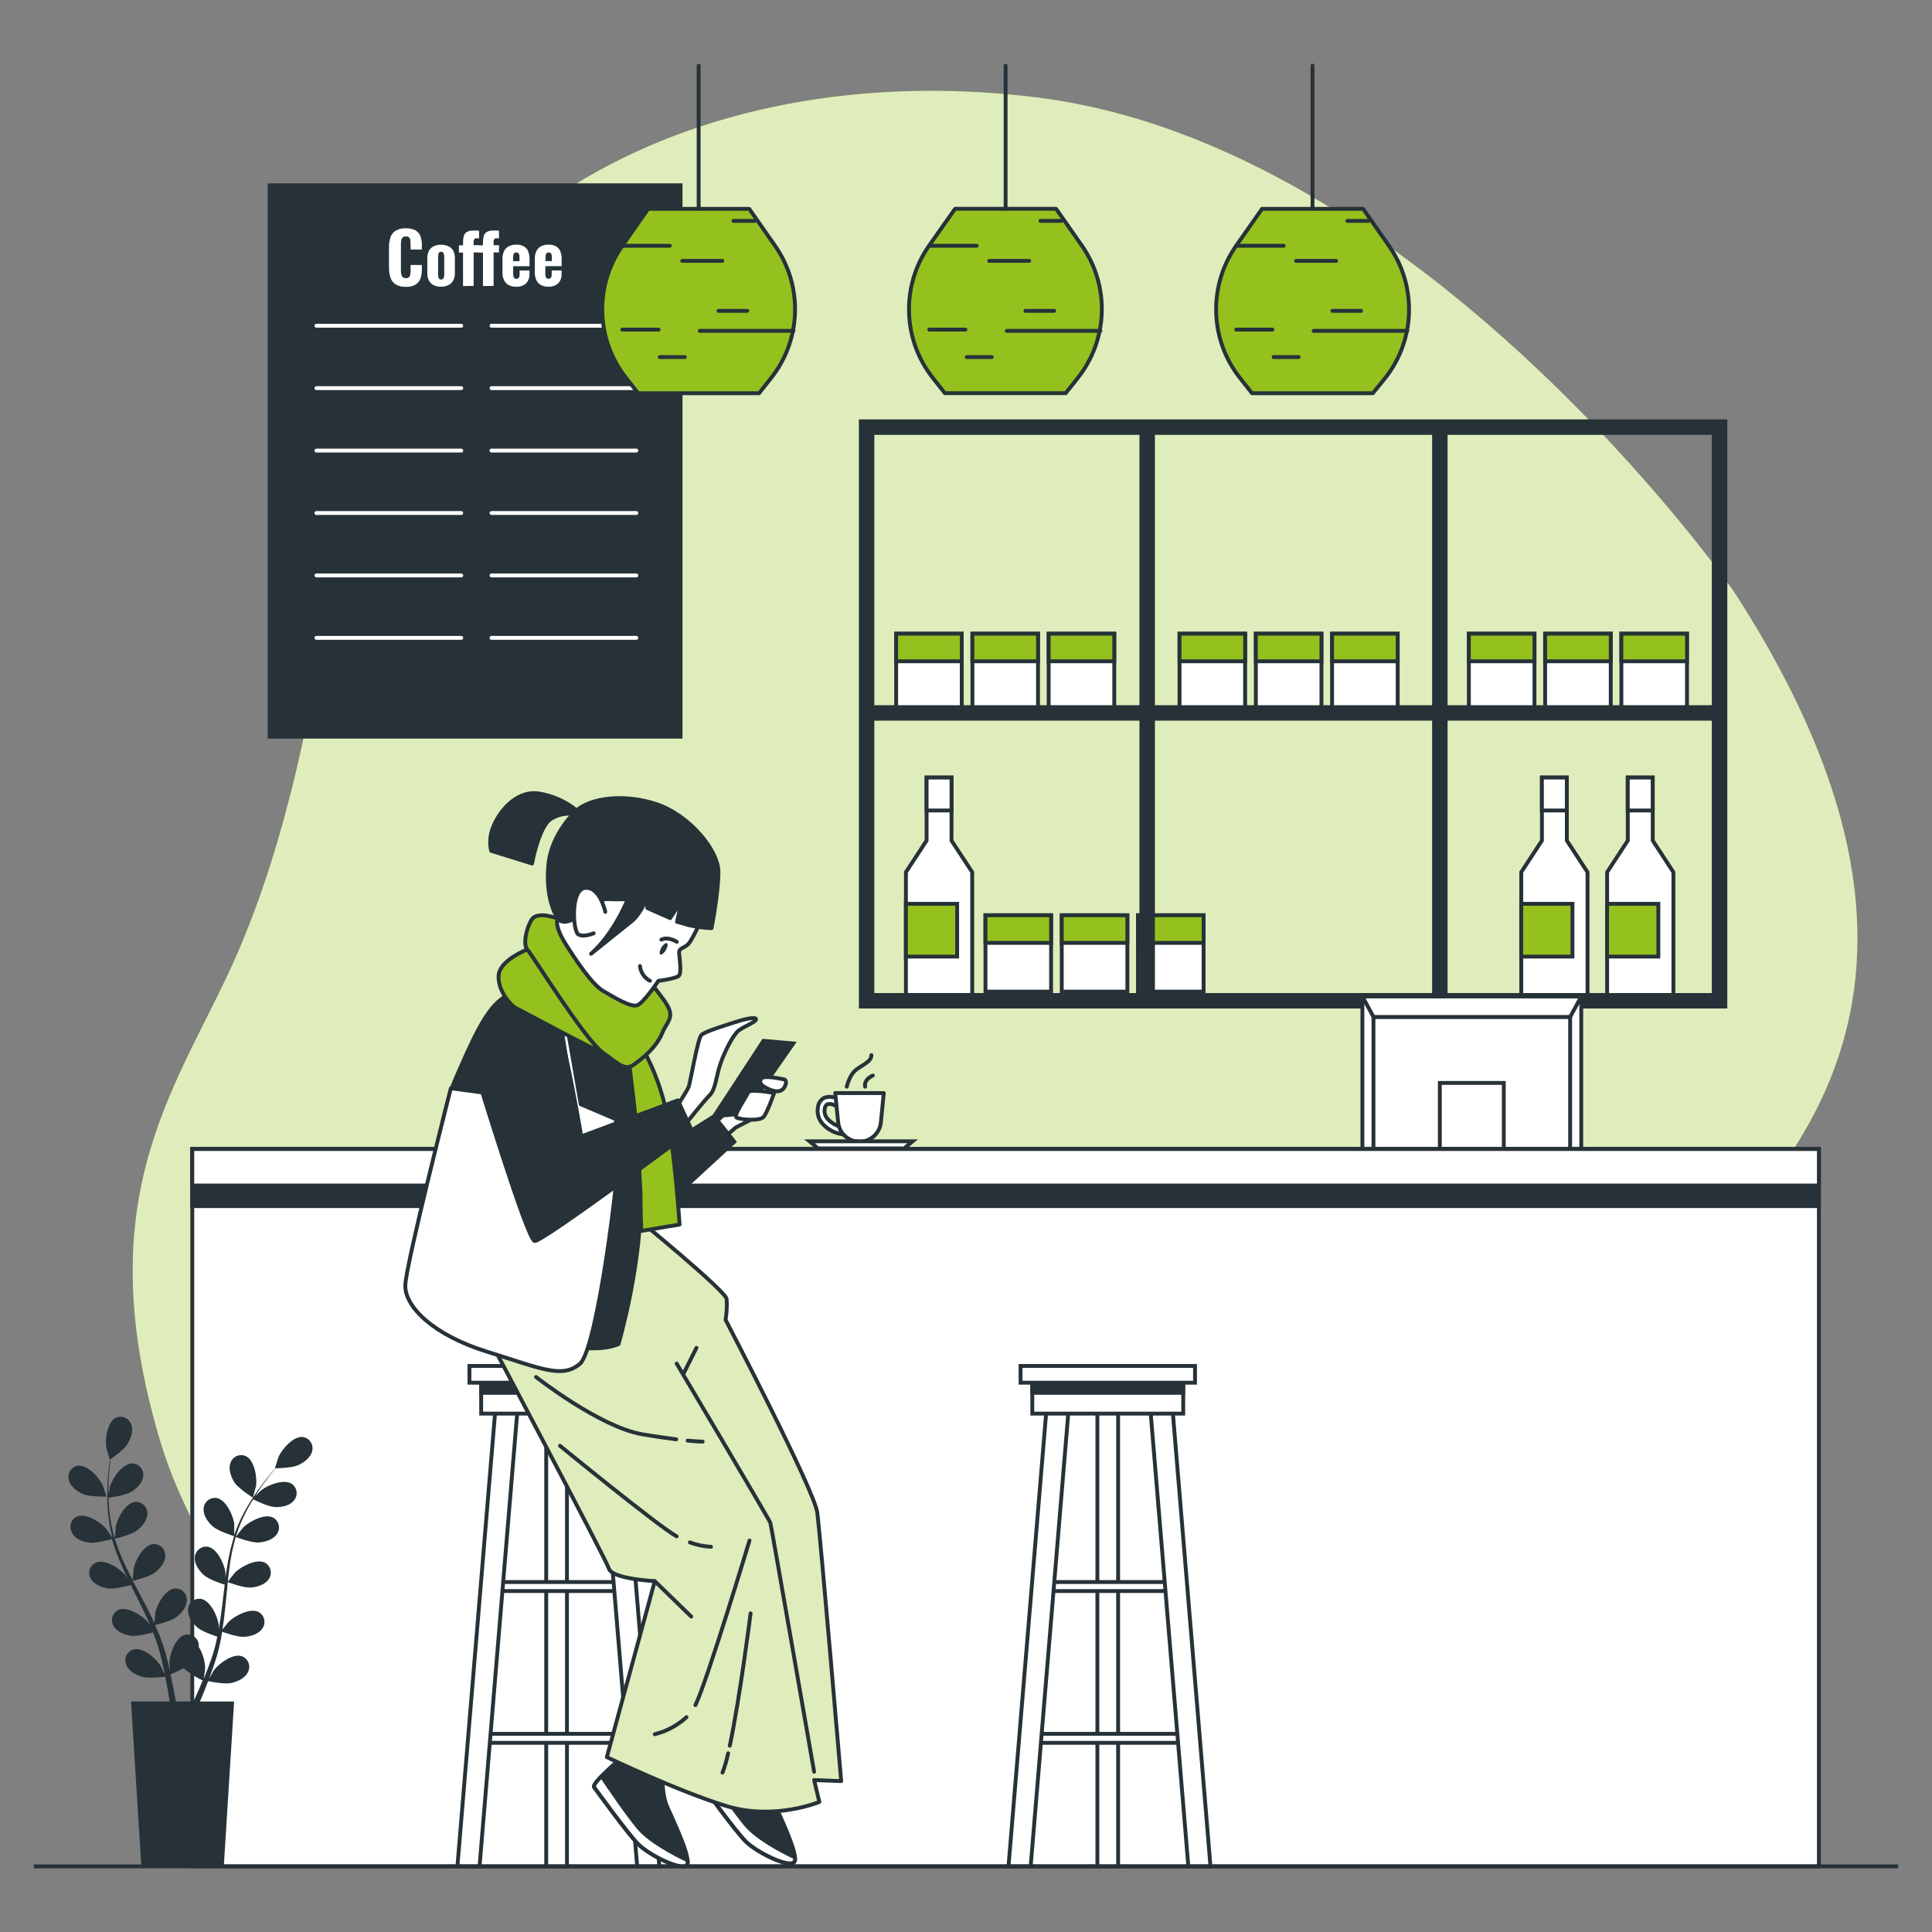 <?xml version="1.0" encoding="UTF-8" standalone="no" ?>
<!DOCTYPE svg PUBLIC "-//W3C//DTD SVG 1.1//EN" "http://www.w3.org/Graphics/SVG/1.1/DTD/svg11.dtd">
<svg xmlns="http://www.w3.org/2000/svg" xmlns:xlink="http://www.w3.org/1999/xlink" version="1.1" width="500" height="500" viewBox="0 0 500 500" xml:space="preserve">
<rect x="0" y="0" width="500" height="500" fill="#808080" stroke="none"/>
<desc>Created with Fabric.js 4.6.0</desc>
<defs>
</defs>
<g transform="matrix(1 0 0 1 257.52 252.31)" id="O1x1g06vSukTZqFW5zSak"  >
<path style="stroke: none; stroke-width: 1; stroke-dasharray: none; stroke-linecap: butt; stroke-dashoffset: 0; stroke-linejoin: miter; stroke-miterlimit: 4; fill: rgb(149,193,31); fill-rule: nonzero; opacity: 1;" vector-effect="non-scaling-stroke"  transform=" translate(-255.07, -244.42)" d="M 446.33 145.29 C 446.33 145.29 365.93 29.54 265.55 17.29 C 176.94 6.41 94.69 48.79 83.24 140.35 C 79.16 173 71.9 209.07 59 238.83 C 44.53 272.21 19.84 300 38.75 364.17 C 52.26 410 96.83 452.63 142.35 473.22 L 247 473.22 C 285.68 454.6 321.75 418.77 353.17 385.22 C 398.12 337.27 541.4 292.17 446.33 145.29 Z" stroke-linecap="round" />
</g>
<g transform="matrix(1 0 0 1 257.52 252.31)" id="1J-CuOzVwNj1La_7IWFiH"  >
<path style="stroke: none; stroke-width: 1; stroke-dasharray: none; stroke-linecap: butt; stroke-dashoffset: 0; stroke-linejoin: miter; stroke-miterlimit: 4; fill: rgb(255,255,255); fill-rule: nonzero; opacity: 0.7;" vector-effect="non-scaling-stroke"  transform=" translate(-255.07, -244.42)" d="M 446.33 145.29 C 446.33 145.29 365.93 29.54 265.55 17.29 C 176.94 6.41 94.69 48.79 83.24 140.35 C 79.16 173 71.9 209.07 59 238.83 C 44.53 272.21 19.84 300 38.75 364.17 C 52.26 410 96.83 452.63 142.35 473.22 L 247 473.22 C 285.68 454.6 321.75 418.77 353.17 385.22 C 398.12 337.27 541.4 292.17 446.33 145.29 Z" stroke-linecap="round" />
</g>
<g transform="matrix(1 0 0 1 240.41 173.88)" id="UpCvcMgEZARpcr6SHp4PO"  >
<path style="stroke: rgb(38,50,56); stroke-width: 1; stroke-dasharray: none; stroke-linecap: butt; stroke-dashoffset: 0; stroke-linejoin: miter; stroke-miterlimit: 4; fill: rgb(255,255,255); fill-rule: nonzero; opacity: 1;" vector-effect="non-scaling-stroke"  transform=" translate(-8.49, -9.88)" d="M 0 19.76 L 0 0 L 16.98 0 L 16.98 19.76 z" stroke-linecap="round" />
</g>
<g transform="matrix(1 0 0 1 260.15 173.88)" id="cA5m4IEkf0J_MJ2JO_UQq"  >
<path style="stroke: rgb(38,50,56); stroke-width: 1; stroke-dasharray: none; stroke-linecap: butt; stroke-dashoffset: 0; stroke-linejoin: miter; stroke-miterlimit: 4; fill: rgb(255,255,255); fill-rule: nonzero; opacity: 1;" vector-effect="non-scaling-stroke"  transform=" translate(-8.49, -9.88)" d="M 0 19.76 L 0 0 L 16.98 0 L 16.98 19.76 z" stroke-linecap="round" />
</g>
<g transform="matrix(1 0 0 1 279.88 173.88)" id="gVeJYcnISFhGDowETsvbW"  >
<path style="stroke: rgb(38,50,56); stroke-width: 1; stroke-dasharray: none; stroke-linecap: butt; stroke-dashoffset: 0; stroke-linejoin: miter; stroke-miterlimit: 4; fill: rgb(255,255,255); fill-rule: nonzero; opacity: 1;" vector-effect="non-scaling-stroke"  transform=" translate(-8.49, -9.88)" d="M 0 19.76 L 0 0 L 16.98 0 L 16.98 19.76 z" stroke-linecap="round" />
</g>
<g transform="matrix(1 0 0 1 240.41 167.57)" id="yoOkXs2rQc_UMgDFo16yd"  >
<path style="stroke: rgb(38,50,56); stroke-width: 1; stroke-dasharray: none; stroke-linecap: butt; stroke-dashoffset: 0; stroke-linejoin: miter; stroke-miterlimit: 4; fill: rgb(149,193,31); fill-rule: nonzero; opacity: 1;" vector-effect="non-scaling-stroke"  transform=" translate(-8.49, -3.57)" d="M 0 7.14 L 0 0 L 16.98 0 L 16.98 7.14 z" stroke-linecap="round" />
</g>
<g transform="matrix(1 0 0 1 260.15 167.57)" id="G0EUPudtn_SONP4hQJXTX"  >
<path style="stroke: rgb(38,50,56); stroke-width: 1; stroke-dasharray: none; stroke-linecap: butt; stroke-dashoffset: 0; stroke-linejoin: miter; stroke-miterlimit: 4; fill: rgb(149,193,31); fill-rule: nonzero; opacity: 1;" vector-effect="non-scaling-stroke"  transform=" translate(-8.49, -3.57)" d="M 0 7.14 L 0 0 L 16.98 0 L 16.98 7.14 z" stroke-linecap="round" />
</g>
<g transform="matrix(1 0 0 1 279.88 167.57)" id="fWMYIaprHGFRc4tbpBPit"  >
<path style="stroke: rgb(38,50,56); stroke-width: 1; stroke-dasharray: none; stroke-linecap: butt; stroke-dashoffset: 0; stroke-linejoin: miter; stroke-miterlimit: 4; fill: rgb(149,193,31); fill-rule: nonzero; opacity: 1;" vector-effect="non-scaling-stroke"  transform=" translate(-8.49, -3.57)" d="M 0 7.14 L 0 0 L 16.98 0 L 16.98 7.14 z" stroke-linecap="round" />
</g>
<g transform="matrix(1 0 0 1 263.53 246.75)" id="UnwKJRA7_iYQ1aMAXtnM1"  >
<path style="stroke: rgb(38,50,56); stroke-width: 1; stroke-dasharray: none; stroke-linecap: butt; stroke-dashoffset: 0; stroke-linejoin: miter; stroke-miterlimit: 4; fill: rgb(255,255,255); fill-rule: nonzero; opacity: 1;" vector-effect="non-scaling-stroke"  transform=" translate(-8.49, -9.88)" d="M 0 19.76 L 0 0 L 16.98 0 L 16.98 19.76 z" stroke-linecap="round" />
</g>
<g transform="matrix(1 0 0 1 283.27 246.75)" id="vAKK50ByGPJP8IzlGG64Z"  >
<path style="stroke: rgb(38,50,56); stroke-width: 1; stroke-dasharray: none; stroke-linecap: butt; stroke-dashoffset: 0; stroke-linejoin: miter; stroke-miterlimit: 4; fill: rgb(255,255,255); fill-rule: nonzero; opacity: 1;" vector-effect="non-scaling-stroke"  transform=" translate(-8.49, -9.88)" d="M 0 19.76 L 0 0 L 16.98 0 L 16.98 19.76 z" stroke-linecap="round" />
</g>
<g transform="matrix(1 0 0 1 263.53 240.44)" id="q5Bg6-d_SRBSW2Az9uAU3"  >
<path style="stroke: rgb(38,50,56); stroke-width: 1; stroke-dasharray: none; stroke-linecap: butt; stroke-dashoffset: 0; stroke-linejoin: miter; stroke-miterlimit: 4; fill: rgb(149,193,31); fill-rule: nonzero; opacity: 1;" vector-effect="non-scaling-stroke"  transform=" translate(-8.49, -3.57)" d="M 0 7.14 L 0 0 L 16.98 0 L 16.98 7.14 z" stroke-linecap="round" />
</g>
<g transform="matrix(1 0 0 1 303 246.75)" id="p1kZ265mHUpmINyTqSWCV"  >
<path style="stroke: rgb(38,50,56); stroke-width: 1; stroke-dasharray: none; stroke-linecap: butt; stroke-dashoffset: 0; stroke-linejoin: miter; stroke-miterlimit: 4; fill: rgb(255,255,255); fill-rule: nonzero; opacity: 1;" vector-effect="non-scaling-stroke"  transform=" translate(-8.49, -9.88)" d="M 0 19.76 L 0 0 L 16.98 0 L 16.98 19.76 z" stroke-linecap="round" />
</g>
<g transform="matrix(1 0 0 1 283.27 240.44)" id="jzC2L3mV7hfHr_4_B8o4D"  >
<path style="stroke: rgb(38,50,56); stroke-width: 1; stroke-dasharray: none; stroke-linecap: butt; stroke-dashoffset: 0; stroke-linejoin: miter; stroke-miterlimit: 4; fill: rgb(149,193,31); fill-rule: nonzero; opacity: 1;" vector-effect="non-scaling-stroke"  transform=" translate(-8.49, -3.57)" d="M 0 7.14 L 0 0 L 16.98 0 L 16.98 7.14 z" stroke-linecap="round" />
</g>
<g transform="matrix(1 0 0 1 313.75 173.88)" id="TP3ajNNbkf43WKfyYK1go"  >
<path style="stroke: rgb(38,50,56); stroke-width: 1; stroke-dasharray: none; stroke-linecap: butt; stroke-dashoffset: 0; stroke-linejoin: miter; stroke-miterlimit: 4; fill: rgb(255,255,255); fill-rule: nonzero; opacity: 1;" vector-effect="non-scaling-stroke"  transform=" translate(-8.49, -9.88)" d="M 0 19.76 L 0 0 L 16.98 0 L 16.98 19.76 z" stroke-linecap="round" />
</g>
<g transform="matrix(1 0 0 1 303 240.44)" id="JCTmyfmeU8wC7pc5pKm9D"  >
<path style="stroke: rgb(38,50,56); stroke-width: 1; stroke-dasharray: none; stroke-linecap: butt; stroke-dashoffset: 0; stroke-linejoin: miter; stroke-miterlimit: 4; fill: rgb(149,193,31); fill-rule: nonzero; opacity: 1;" vector-effect="non-scaling-stroke"  transform=" translate(-8.49, -3.57)" d="M 0 7.14 L 0 0 L 16.98 0 L 16.98 7.14 z" stroke-linecap="round" />
</g>
<g transform="matrix(1 0 0 1 333.5 173.88)" id="hUoHgXmJgZ3I3Wbw12X3h"  >
<path style="stroke: rgb(38,50,56); stroke-width: 1; stroke-dasharray: none; stroke-linecap: butt; stroke-dashoffset: 0; stroke-linejoin: miter; stroke-miterlimit: 4; fill: rgb(255,255,255); fill-rule: nonzero; opacity: 1;" vector-effect="non-scaling-stroke"  transform=" translate(-8.49, -9.88)" d="M 0 19.76 L 0 0 L 16.98 0 L 16.98 19.76 z" stroke-linecap="round" />
</g>
<g transform="matrix(1 0 0 1 353.23 173.88)" id="P0YlECAcCHML0wFCDA5E8"  >
<path style="stroke: rgb(38,50,56); stroke-width: 1; stroke-dasharray: none; stroke-linecap: butt; stroke-dashoffset: 0; stroke-linejoin: miter; stroke-miterlimit: 4; fill: rgb(255,255,255); fill-rule: nonzero; opacity: 1;" vector-effect="non-scaling-stroke"  transform=" translate(-8.49, -9.88)" d="M 0 19.76 L 0 0 L 16.98 0 L 16.98 19.76 z" stroke-linecap="round" />
</g>
<g transform="matrix(1 0 0 1 313.75 167.57)" id="WuVr5NICW245-GBGiFeGq"  >
<path style="stroke: rgb(38,50,56); stroke-width: 1; stroke-dasharray: none; stroke-linecap: butt; stroke-dashoffset: 0; stroke-linejoin: miter; stroke-miterlimit: 4; fill: rgb(149,193,31); fill-rule: nonzero; opacity: 1;" vector-effect="non-scaling-stroke"  transform=" translate(-8.49, -3.57)" d="M 0 7.14 L 0 0 L 16.98 0 L 16.98 7.14 z" stroke-linecap="round" />
</g>
<g transform="matrix(1 0 0 1 333.5 167.57)" id="4g1oM3H-DkYGZZOsZXtVf"  >
<path style="stroke: rgb(38,50,56); stroke-width: 1; stroke-dasharray: none; stroke-linecap: butt; stroke-dashoffset: 0; stroke-linejoin: miter; stroke-miterlimit: 4; fill: rgb(149,193,31); fill-rule: nonzero; opacity: 1;" vector-effect="non-scaling-stroke"  transform=" translate(-8.49, -3.57)" d="M 0 7.14 L 0 0 L 16.98 0 L 16.98 7.14 z" stroke-linecap="round" />
</g>
<g transform="matrix(1 0 0 1 353.23 167.57)" id="0Af9ETpMrU6rSFhD8Hy8D"  >
<path style="stroke: rgb(38,50,56); stroke-width: 1; stroke-dasharray: none; stroke-linecap: butt; stroke-dashoffset: 0; stroke-linejoin: miter; stroke-miterlimit: 4; fill: rgb(149,193,31); fill-rule: nonzero; opacity: 1;" vector-effect="non-scaling-stroke"  transform=" translate(-8.49, -3.57)" d="M 0 7.14 L 0 0 L 16.98 0 L 16.98 7.14 z" stroke-linecap="round" />
</g>
<g transform="matrix(1 0 0 1 388.63 173.88)" id="qIhr0idNq9hJA3diBa6Y9"  >
<path style="stroke: rgb(38,50,56); stroke-width: 1; stroke-dasharray: none; stroke-linecap: butt; stroke-dashoffset: 0; stroke-linejoin: miter; stroke-miterlimit: 4; fill: rgb(255,255,255); fill-rule: nonzero; opacity: 1;" vector-effect="non-scaling-stroke"  transform=" translate(-8.49, -9.88)" d="M 0 19.76 L 0 0 L 16.98 0 L 16.98 19.76 z" stroke-linecap="round" />
</g>
<g transform="matrix(1 0 0 1 408.37 173.88)" id="mHyVLWZznjKBVzQv-WlZ-"  >
<path style="stroke: rgb(38,50,56); stroke-width: 1; stroke-dasharray: none; stroke-linecap: butt; stroke-dashoffset: 0; stroke-linejoin: miter; stroke-miterlimit: 4; fill: rgb(255,255,255); fill-rule: nonzero; opacity: 1;" vector-effect="non-scaling-stroke"  transform=" translate(-8.49, -9.88)" d="M 0 19.76 L 0 0 L 16.98 0 L 16.98 19.76 z" stroke-linecap="round" />
</g>
<g transform="matrix(1 0 0 1 428.1 173.88)" id="ewQg6os9DE8w48EFBxR1X"  >
<path style="stroke: rgb(38,50,56); stroke-width: 1; stroke-dasharray: none; stroke-linecap: butt; stroke-dashoffset: 0; stroke-linejoin: miter; stroke-miterlimit: 4; fill: rgb(255,255,255); fill-rule: nonzero; opacity: 1;" vector-effect="non-scaling-stroke"  transform=" translate(-8.49, -9.88)" d="M 0 19.76 L 0 0 L 16.98 0 L 16.98 19.76 z" stroke-linecap="round" />
</g>
<g transform="matrix(1 0 0 1 388.63 167.57)" id="o8Lw2N6iGVnW3mRgqFRsr"  >
<path style="stroke: rgb(38,50,56); stroke-width: 1; stroke-dasharray: none; stroke-linecap: butt; stroke-dashoffset: 0; stroke-linejoin: miter; stroke-miterlimit: 4; fill: rgb(149,193,31); fill-rule: nonzero; opacity: 1;" vector-effect="non-scaling-stroke"  transform=" translate(-8.49, -3.57)" d="M 0 7.14 L 0 0 L 16.98 0 L 16.98 7.14 z" stroke-linecap="round" />
</g>
<g transform="matrix(1 0 0 1 408.37 167.57)" id="zBELIk_7kRf0JugMvLXDK"  >
<path style="stroke: rgb(38,50,56); stroke-width: 1; stroke-dasharray: none; stroke-linecap: butt; stroke-dashoffset: 0; stroke-linejoin: miter; stroke-miterlimit: 4; fill: rgb(149,193,31); fill-rule: nonzero; opacity: 1;" vector-effect="non-scaling-stroke"  transform=" translate(-8.49, -3.57)" d="M 0 7.14 L 0 0 L 16.98 0 L 16.98 7.14 z" stroke-linecap="round" />
</g>
<g transform="matrix(1 0 0 1 428.1 167.57)" id="IiKqo4sFMh-1BCqEA7BOU"  >
<path style="stroke: rgb(38,50,56); stroke-width: 1; stroke-dasharray: none; stroke-linecap: butt; stroke-dashoffset: 0; stroke-linejoin: miter; stroke-miterlimit: 4; fill: rgb(149,193,31); fill-rule: nonzero; opacity: 1;" vector-effect="non-scaling-stroke"  transform=" translate(-8.49, -3.57)" d="M 0 7.14 L 0 0 L 16.98 0 L 16.98 7.14 z" stroke-linecap="round" />
</g>
<g transform="matrix(1 0 0 1 424.5 229.66)" id="K_1aHxL4YRE-rknia6aCl"  >
<path style="stroke: rgb(38,50,56); stroke-width: 1; stroke-dasharray: none; stroke-linecap: butt; stroke-dashoffset: 0; stroke-linejoin: miter; stroke-miterlimit: 4; fill: rgb(255,255,255); fill-rule: nonzero; opacity: 1;" vector-effect="non-scaling-stroke"  transform=" translate(-422.05, -221.78)" d="M 425.28 209.66 L 425.28 193.34 L 418.82 193.34 L 418.82 209.66 L 413.47 217.84 L 413.47 250.21 L 430.63 250.21 L 430.63 217.84 z" stroke-linecap="round" />
</g>
<g transform="matrix(1 0 0 1 424.49 205.49)" id="SS2mUUM3ZtJVhjtYBFzQs"  >
<path style="stroke: rgb(38,50,56); stroke-width: 1; stroke-dasharray: none; stroke-linecap: butt; stroke-dashoffset: 0; stroke-linejoin: miter; stroke-miterlimit: 4; fill: rgb(255,255,255); fill-rule: nonzero; opacity: 1;" vector-effect="non-scaling-stroke"  transform=" translate(-3.23, -4.26)" d="M 0 8.52 L 0 0 L 6.45 0 L 6.45 8.52 z" stroke-linecap="round" />
</g>
<g transform="matrix(1 0 0 1 422.55 240.74)" id="chmTgyHzzWG2kAHKrtDb8"  >
<path style="stroke: rgb(38,50,56); stroke-width: 1; stroke-dasharray: none; stroke-linecap: butt; stroke-dashoffset: 0; stroke-linejoin: miter; stroke-miterlimit: 4; fill: rgb(149,193,31); fill-rule: nonzero; opacity: 1;" vector-effect="non-scaling-stroke"  transform=" translate(-6.63, -6.83)" d="M 0 13.65 L 0 0 L 13.26 0 L 13.26 13.65 z" stroke-linecap="round" />
</g>
<g transform="matrix(1 0 0 1 402.27 229.66)" id="W1GuJCqs_854AuuOzGLfz"  >
<path style="stroke: rgb(38,50,56); stroke-width: 1; stroke-dasharray: none; stroke-linecap: butt; stroke-dashoffset: 0; stroke-linejoin: miter; stroke-miterlimit: 4; fill: rgb(255,255,255); fill-rule: nonzero; opacity: 1;" vector-effect="non-scaling-stroke"  transform=" translate(-399.82, -221.78)" d="M 403.05 209.66 L 403.05 193.34 L 396.6 193.34 L 396.6 209.66 L 391.25 217.84 L 391.25 250.21 L 408.4 250.21 L 408.4 217.84 z" stroke-linecap="round" />
</g>
<g transform="matrix(1 0 0 1 402.27 205.49)" id="n9Ud5WvcHjbsaNb91RgTC"  >
<path style="stroke: rgb(38,50,56); stroke-width: 1; stroke-dasharray: none; stroke-linecap: butt; stroke-dashoffset: 0; stroke-linejoin: miter; stroke-miterlimit: 4; fill: rgb(255,255,255); fill-rule: nonzero; opacity: 1;" vector-effect="non-scaling-stroke"  transform=" translate(-3.23, -4.26)" d="M 0 8.52 L 0 0 L 6.45 0 L 6.45 8.52 z" stroke-linecap="round" />
</g>
<g transform="matrix(1 0 0 1 400.32 240.74)" id="IxbJXDmu-mWLVbdAIqDI5"  >
<path style="stroke: rgb(38,50,56); stroke-width: 1; stroke-dasharray: none; stroke-linecap: butt; stroke-dashoffset: 0; stroke-linejoin: miter; stroke-miterlimit: 4; fill: rgb(149,193,31); fill-rule: nonzero; opacity: 1;" vector-effect="non-scaling-stroke"  transform=" translate(-6.63, -6.83)" d="M 0 13.65 L 0 0 L 13.26 0 L 13.26 13.65 z" stroke-linecap="round" />
</g>
<g transform="matrix(1 0 0 1 243.03 229.66)" id="ZeaMSI9D9RdxCsASkJWY1"  >
<path style="stroke: rgb(38,50,56); stroke-width: 1; stroke-dasharray: none; stroke-linecap: butt; stroke-dashoffset: 0; stroke-linejoin: miter; stroke-miterlimit: 4; fill: rgb(255,255,255); fill-rule: nonzero; opacity: 1;" vector-effect="non-scaling-stroke"  transform=" translate(-240.59, -221.78)" d="M 243.81 209.66 L 243.81 193.34 L 237.36 193.34 L 237.36 209.66 L 232.01 217.84 L 232.01 250.21 L 249.17 250.21 L 249.17 217.84 z" stroke-linecap="round" />
</g>
<g transform="matrix(1 0 0 1 243.03 205.49)" id="Nukvqy9UhNgRJuVj084VK"  >
<path style="stroke: rgb(38,50,56); stroke-width: 1; stroke-dasharray: none; stroke-linecap: butt; stroke-dashoffset: 0; stroke-linejoin: miter; stroke-miterlimit: 4; fill: rgb(255,255,255); fill-rule: nonzero; opacity: 1;" vector-effect="non-scaling-stroke"  transform=" translate(-3.23, -4.26)" d="M 0 8.52 L 0 0 L 6.45 0 L 6.45 8.52 z" stroke-linecap="round" />
</g>
<g transform="matrix(1 0 0 1 241.08 240.74)" id="Qx5rbMwMZuXRJPQhJh8qw"  >
<path style="stroke: rgb(38,50,56); stroke-width: 1; stroke-dasharray: none; stroke-linecap: butt; stroke-dashoffset: 0; stroke-linejoin: miter; stroke-miterlimit: 4; fill: rgb(149,193,31); fill-rule: nonzero; opacity: 1;" vector-effect="non-scaling-stroke"  transform=" translate(-6.63, -6.83)" d="M 0 13.65 L 0 0 L 13.26 0 L 13.26 13.65 z" stroke-linecap="round" />
</g>
<g transform="matrix(1 0 0 1 296.89 185.66)" id="DJP8rKIKveDnKIvXRsk1U"  >
<line style="stroke: rgb(38,50,56); stroke-width: 4; stroke-dasharray: none; stroke-linecap: round; stroke-dashoffset: 0; stroke-linejoin: round; stroke-miterlimit: 4; fill: none; fill-rule: nonzero; opacity: 1;" vector-effect="non-scaling-stroke"  x1="0" y1="-73.21" x2="0" y2="73.21" />
</g>
<g transform="matrix(1 0 0 1 334.03 184.5)" id="NvgLggpCpquGdS2Ne2waR"  >
<line style="stroke: rgb(38,50,56); stroke-width: 4; stroke-dasharray: none; stroke-linecap: round; stroke-dashoffset: 0; stroke-linejoin: round; stroke-miterlimit: 4; fill: none; fill-rule: nonzero; opacity: 1;" vector-effect="non-scaling-stroke"  x1="-109.44" y1="0" x2="109.44" y2="0" />
</g>
<g transform="matrix(1 0 0 1 372.63 185.66)" id="TMPSJRp6D4nd2ifY9bFTl"  >
<line style="stroke: rgb(38,50,56); stroke-width: 4; stroke-dasharray: none; stroke-linecap: round; stroke-dashoffset: 0; stroke-linejoin: round; stroke-miterlimit: 4; fill: none; fill-rule: nonzero; opacity: 1;" vector-effect="non-scaling-stroke"  x1="0" y1="-73.21" x2="0" y2="73.21" />
</g>
<g transform="matrix(1 0 0 1 334.65 184.77)" id="rj6a8VbnyulV51GviuGZv"  >
<path style="stroke: rgb(38,50,56); stroke-width: 4; stroke-dasharray: none; stroke-linecap: butt; stroke-dashoffset: 0; stroke-linejoin: miter; stroke-miterlimit: 4; fill: none; fill-rule: nonzero; opacity: 1;" vector-effect="non-scaling-stroke"  transform=" translate(-110.37, -74.23)" d="M 0 148.46 L 0 0 L 220.74 0 L 220.74 148.46 z" stroke-linecap="round" />
</g>
<g transform="matrix(1 0 0 1 215.54 288.74)" id="BxhDJpQSjE0ZpYUwrQXRf"  >
<path style="stroke: rgb(38,50,56); stroke-width: 1; stroke-dasharray: none; stroke-linecap: round; stroke-dashoffset: 0; stroke-linejoin: round; stroke-miterlimit: 4; fill: rgb(255,255,255); fill-rule: nonzero; opacity: 1;" vector-effect="non-scaling-stroke"  transform=" translate(-213.09, -280.85)" d="M 216.07 285.72 L 216 285.72 C 213.703 285.515 211.588 284.385 210.14 282.59 C 209.298 281.466 208.968 280.04 209.23 278.66 C 209.339 277.612 209.966 276.688 210.9 276.2 C 212.101 275.795 213.42 275.933 214.51 276.58 C 214.955 276.829 215.114 277.39 214.865 277.835 C 214.616 278.28 214.055 278.439 213.61 278.19 L 213.61 278.19 C 213.029 277.845 212.339 277.735 211.68 277.88 C 211.289 278.125 211.037 278.54 211 279 C 210.827 279.878 211.038 280.788 211.58 281.5 C 212.742 282.868 214.393 283.726 216.18 283.89 C 216.688 283.92 217.075 284.357 217.045 284.865 C 217.015 285.373 216.578 285.76 216.07 285.73 Z" stroke-linecap="round" />
</g>
<g transform="matrix(1 0 0 1 222.43 289.18)" id="TP1FxOY9za5Xp8Y1VIDPr"  >
<path style="stroke: rgb(38,50,56); stroke-width: 1; stroke-dasharray: none; stroke-linecap: round; stroke-dashoffset: 0; stroke-linejoin: round; stroke-miterlimit: 4; fill: rgb(255,255,255); fill-rule: nonzero; opacity: 1;" vector-effect="non-scaling-stroke"  transform=" translate(-219.98, -281.29)" d="M 220 287.58 L 220 287.58 C 217.147 287.579 214.757 285.419 214.47 282.58 L 213.7 275 L 226.27 275 L 225.52 282.57 C 225.233 285.407 222.851 287.569 220 287.58 Z" stroke-linecap="round" />
</g>
<g transform="matrix(1 0 0 1 222.84 296.29)" id="K5C5zptKfvoVhgRgz5ykm"  >
<path style="stroke: rgb(38,50,56); stroke-width: 1; stroke-dasharray: none; stroke-linecap: butt; stroke-dashoffset: 0; stroke-linejoin: miter; stroke-miterlimit: 4; fill: rgb(255,255,255); fill-rule: nonzero; opacity: 1;" vector-effect="non-scaling-stroke"  transform=" translate(-220.39, -288.41)" d="M 233.75 287.48 L 207.04 287.48 L 209.27 289.33 L 231.53 289.33 z" stroke-linecap="round" />
</g>
<g transform="matrix(1 0 0 1 222.33 277.15)" id="d9r8Dcvg2c96SV2xHwXwb"  >
<path style="stroke: rgb(38,50,56); stroke-width: 1; stroke-dasharray: none; stroke-linecap: round; stroke-dashoffset: 0; stroke-linejoin: round; stroke-miterlimit: 4; fill: none; fill-rule: nonzero; opacity: 1;" vector-effect="non-scaling-stroke"  transform=" translate(-219.89, -269.26)" d="M 216.7 273.35 C 216.7 273.35 217.36 270.35 219.08 269 C 220.8 267.65 223.08 266.88 223.08 265.17" stroke-linecap="round" />
</g>
<g transform="matrix(1 0 0 1 224.87 279.79)" id="e0MxA6jp9eYUq0JpaW-yI"  >
<path style="stroke: rgb(38,50,56); stroke-width: 1; stroke-dasharray: none; stroke-linecap: round; stroke-dashoffset: 0; stroke-linejoin: round; stroke-miterlimit: 4; fill: none; fill-rule: nonzero; opacity: 1;" vector-effect="non-scaling-stroke"  transform=" translate(-222.43, -271.9)" d="M 221.45 273.35 C 221.45 273.35 220.92 271.64 223.45 270.45" stroke-linecap="round" />
</g>
<g transform="matrix(1 0 0 1 380.91 277.62)" id="bjZODBrzBtLK8jhMRmPpS"  >
<path style="stroke: rgb(38,50,56); stroke-width: 1; stroke-dasharray: none; stroke-linecap: butt; stroke-dashoffset: 0; stroke-linejoin: miter; stroke-miterlimit: 4; fill: rgb(255,255,255); fill-rule: nonzero; opacity: 1;" vector-effect="non-scaling-stroke"  transform=" translate(-28.32, -19.73)" d="M 0 39.46 L 0 0 L 56.64 0 L 56.64 39.46 z" stroke-linecap="round" />
</g>
<g transform="matrix(1 0 0 1 380.9 280.26)" id="X_doz2k3OS_mcDW98Qndv"  >
<path style="stroke: rgb(38,50,56); stroke-width: 1; stroke-dasharray: none; stroke-linecap: butt; stroke-dashoffset: 0; stroke-linejoin: miter; stroke-miterlimit: 4; fill: rgb(255,255,255); fill-rule: nonzero; opacity: 1;" vector-effect="non-scaling-stroke"  transform=" translate(-25.45, -17.09)" d="M 0 34.17 L 0 0 L 50.9 0 L 50.9 34.17 z" stroke-linecap="round" />
</g>
<g transform="matrix(1 0 0 1 380.91 288.8)" id="-BJo6Aq8j8zo7nTl8iWJi"  >
<path style="stroke: rgb(38,50,56); stroke-width: 1; stroke-dasharray: none; stroke-linecap: butt; stroke-dashoffset: 0; stroke-linejoin: miter; stroke-miterlimit: 4; fill: rgb(255,255,255); fill-rule: nonzero; opacity: 1;" vector-effect="non-scaling-stroke"  transform=" translate(-8.28, -8.54)" d="M 0 17.08 L 0 0 L 16.55 0 L 16.55 17.08 z" stroke-linecap="round" />
</g>
<g transform="matrix(1 0 0 1 380.91 260.53)" id="t9Dv12cI3cNmwbqNuG8s8"  >
<path style="stroke: rgb(38,50,56); stroke-width: 1; stroke-dasharray: none; stroke-linecap: butt; stroke-dashoffset: 0; stroke-linejoin: miter; stroke-miterlimit: 4; fill: rgb(255,255,255); fill-rule: nonzero; opacity: 1;" vector-effect="non-scaling-stroke"  transform=" translate(-378.46, -252.64)" d="M 353.01 255.29 L 350.15 250 L 406.78 250 L 403.91 255.29 z" stroke-linecap="round" />
</g>
<g transform="matrix(1 0 0 1 260.25 390.19)" id="lWYXxhdKf0fg4RSLsfL3V"  >
<path style="stroke: rgb(38,50,56); stroke-width: 1; stroke-dasharray: none; stroke-linecap: butt; stroke-dashoffset: 0; stroke-linejoin: miter; stroke-miterlimit: 4; fill: rgb(255,255,255); fill-rule: nonzero; opacity: 1;" vector-effect="non-scaling-stroke"  transform=" translate(-210.49, -92.82)" d="M 0 185.64 L 0 0 L 420.97 0 L 420.97 185.64 z" stroke-linecap="round" />
</g>
<g transform="matrix(1 0 0 1 260.25 304.75)" id="sc36ygIwW5hM51QWyge4L"  >
<path style="stroke: rgb(38,50,56); stroke-width: 1; stroke-dasharray: none; stroke-linecap: butt; stroke-dashoffset: 0; stroke-linejoin: miter; stroke-miterlimit: 4; fill: rgb(38,50,56); fill-rule: nonzero; opacity: 1;" vector-effect="non-scaling-stroke"  transform=" translate(-210.49, -7.38)" d="M 0 14.77 L 0 0 L 420.97 0 L 420.97 14.77 z" stroke-linecap="round" />
</g>
<g transform="matrix(1 0 0 1 260.25 302.09)" id="cgyoavyoLsDndVrI-ip4c"  >
<path style="stroke: rgb(38,50,56); stroke-width: 1; stroke-dasharray: none; stroke-linecap: butt; stroke-dashoffset: 0; stroke-linejoin: miter; stroke-miterlimit: 4; fill: rgb(255,255,255); fill-rule: nonzero; opacity: 1;" vector-effect="non-scaling-stroke"  transform=" translate(-210.49, -4.72)" d="M 0 9.44 L 0 0 L 420.97 0 L 420.97 9.44 z" stroke-linecap="round" />
</g>
<g transform="matrix(1 0 0 1 22.63 383.31)" id="JUGnRtX2GpNuEs7FXRFlp"  >
<path style="stroke: none; stroke-width: 1; stroke-dasharray: none; stroke-linecap: butt; stroke-dashoffset: 0; stroke-linejoin: miter; stroke-miterlimit: 4; fill: rgb(38,50,56); fill-rule: nonzero; opacity: 1;" vector-effect="non-scaling-stroke"  transform=" translate(-20.18, -375.42)" d="M 19 378.76 C 20.77 379.53 25.12 379.43 25.12 379.43 C 25.12 379.43 24.19 376.59 24.12 376.43 C 23.17 374.43 20.12 371.14 17.7 371.43 C 16.88 371.565 16.155 372.041 15.707 372.741 C 15.259 373.441 15.129 374.299 15.35 375.1 C 15.75 376.83 17.49 378.09 19 378.76 Z" stroke-linecap="round" />
</g>
<g transform="matrix(1 0 0 1 49.55 405.07)" id="TOIbhSisyJClweqgM1Z_W"  >
<path style="stroke: none; stroke-width: 1; stroke-dasharray: none; stroke-linecap: butt; stroke-dashoffset: 0; stroke-linejoin: miter; stroke-miterlimit: 4; fill: rgb(38,50,56); fill-rule: nonzero; opacity: 1;" vector-effect="non-scaling-stroke"  transform=" translate(-47.1, -397.18)" d="M 20.51 391.34 C 22.35 391.61 26.23 390.49 26.51 390.4 C 27.151 392.617 27.94 394.788 28.87 396.9 C 29.4 398.14 29.98 399.37 30.57 400.59 C 30.21 400.07 29.89 399.59 29.84 399.59 C 28.4 397.92 24.62 395.54 22.34 396.51 C 21.584 396.856 21.011 397.507 20.763 398.3 C 20.515 399.094 20.616 399.955 21.04 400.67 C 21.88 402.2 23.9 402.96 25.53 403.2 C 27.16 403.44 30.53 402.55 31.39 402.3 C 31.63 402.76 31.85 403.23 32.09 403.7 C 33.21 405.94 34.34 408.16 35.38 410.38 C 35.75 411.16 36.08 411.94 36.38 412.73 L 35.75 411.83 C 34.3 410.16 30.52 407.78 28.25 408.74 C 27.491 409.086 26.916 409.738 26.668 410.534 C 26.419 411.33 26.522 412.194 26.95 412.91 C 27.79 414.44 29.8 415.19 31.44 415.43 C 33.08 415.67 36.1 414.87 37.14 414.58 C 37.46 415.39 37.78 416.2 38.06 417 C 38.23 417.55 38.44 418.07 38.58 418.63 C 38.72 419.19 38.89 419.74 39.04 420.28 C 39.29 421.34 39.56 422.43 39.78 423.47 C 39.94 424.19 40.08 424.88 40.22 425.57 C 39.87 424.79 39.14 423.27 39.06 423.15 C 37.89 421.28 34.51 418.36 32.11 418.97 C 31.31 419.198 30.645 419.756 30.281 420.504 C 29.916 421.252 29.887 422.119 30.2 422.89 C 30.8 424.53 32.68 425.58 34.26 426.06 C 35.84 426.54 39.84 426.11 40.32 426.06 C 40.55 427.21 40.77 428.33 40.95 429.39 C 41.37 431.73 41.68 433.83 41.95 435.6 L 43.6 435.6 C 43.31 433.77 42.94 431.6 42.45 429.12 C 42.22 427.95 41.96 426.71 41.67 425.43 C 42.828 424.969 43.956 424.438 45.05 423.84 C 46.547 425.116 48.213 426.179 50 427 C 49.56 428.09 49.12 429.14 48.68 430.13 C 47.79 432.19 46.93 434.03 46.18 435.58 L 47.94 435.58 C 48.58 434.15 49.29 432.51 50.04 430.7 C 50.49 429.6 50.95 428.41 51.42 427.19 C 51.88 427.29 55.69 428.06 57.47 427.66 C 59.08 427.29 61.03 426.38 61.75 424.79 C 62.119 424.044 62.153 423.176 61.844 422.403 C 61.535 421.631 60.912 421.026 60.13 420.74 C 57.79 419.95 54.2 422.62 52.89 424.4 C 52.81 424.5 52.1 425.73 51.66 426.52 C 51.85 426.02 52.04 425.52 52.22 425.02 C 52.6 424.02 52.94 422.97 53.31 421.86 C 53.48 421.32 53.64 420.77 53.81 420.22 C 53.98 419.67 54.1 419.08 54.25 418.51 C 54.57 417.17 54.82 415.79 55.05 414.4 C 55.95 414.73 59.14 415.84 60.8 415.72 C 62.46 415.6 64.51 415 65.46 413.54 C 65.937 412.857 66.101 412.003 65.91 411.192 C 65.719 410.38 65.192 409.689 64.46 409.29 C 62.26 408.16 58.31 410.29 56.75 411.81 C 56.65 411.91 55.65 413.15 55.12 413.81 C 55.25 412.97 55.38 412.14 55.49 411.29 C 55.79 408.83 56.02 406.34 56.27 403.85 C 56.34 403.09 56.42 402.33 56.5 401.57 C 56.82 401.69 60.59 403.09 62.44 402.96 C 64.09 402.85 66.15 402.24 67.11 400.78 C 67.587 400.097 67.751 399.243 67.56 398.432 C 67.369 397.62 66.842 396.929 66.11 396.53 C 63.91 395.39 59.97 397.53 58.4 399.05 C 58.28 399.16 56.85 400.96 56.51 401.43 C 56.68 399.76 56.88 398.09 57.13 396.43 C 57.465 394.221 57.943 392.037 58.56 389.89 C 58.71 389.95 62.63 391.43 64.56 391.3 C 66.21 391.18 68.27 390.58 69.23 389.11 C 69.707 388.427 69.871 387.573 69.68 386.762 C 69.489 385.95 68.962 385.259 68.23 384.86 C 66.03 383.73 62.09 385.86 60.52 387.38 C 60.4 387.5 58.86 389.43 58.6 389.8 C 58.6 389.68 58.66 389.55 58.7 389.42 C 59.38 387.288 60.246 385.22 61.29 383.24 C 61.85 382.14 62.45 381.11 63.06 380.13 C 63.76 380.48 66.99 382.05 68.71 382.13 C 70.43 382.21 72.48 381.82 73.59 380.47 C 74.143 379.847 74.403 379.018 74.306 378.191 C 74.208 377.364 73.762 376.618 73.08 376.14 C 71.02 374.77 66.87 376.42 65.14 377.8 C 65.04 377.87 64.14 378.74 63.55 379.38 C 63.83 378.94 64.11 378.48 64.39 378.07 C 65.39 376.51 66.47 375.14 67.39 373.94 C 67.93 373.27 68.39 372.66 68.9 372.1 C 69.77 372.1 73.27 371.98 74.8 371.26 C 76.33 370.54 78.01 369.26 78.37 367.54 C 78.545 366.744 78.382 365.911 77.919 365.24 C 77.457 364.569 76.736 364.12 75.93 364 C 73.47 363.74 70.54 367.11 69.64 369.13 C 69.57 369.31 68.64 372.18 68.71 372.18 L 68.76 372.18 C 68.29 372.7 67.76 373.28 67.28 373.91 C 66.28 375.1 65.28 376.44 64.16 377.98 C 62.989 379.635 61.91 381.355 60.93 383.13 C 59.829 385.113 58.909 387.192 58.18 389.34 L 58.18 389.41 C 58.18 388.69 58.18 386.66 58.18 386.5 C 57.9 384.31 56.06 380.24 53.63 379.79 C 52.807 379.661 51.969 379.889 51.324 380.415 C 50.679 380.942 50.288 381.718 50.25 382.55 C 50.11 384.29 51.37 386.03 52.6 387.13 C 53.99 388.37 57.84 389.57 58.15 389.67 C 57.457 391.871 56.912 394.116 56.52 396.39 C 56.29 397.72 56.09 399.06 55.91 400.39 C 55.91 399.76 55.91 399.2 55.91 399.12 C 55.62 396.93 53.79 392.86 51.35 392.41 C 50.528 392.285 49.691 392.513 49.047 393.039 C 48.403 393.565 48.011 394.339 47.97 395.17 C 47.83 396.91 49.09 398.65 50.32 399.75 C 51.55 400.85 54.84 401.96 55.71 402.23 C 55.64 402.75 55.57 403.23 55.51 403.79 C 55.22 406.27 54.93 408.79 54.58 411.18 C 54.45 412.03 54.3 412.87 54.15 413.7 C 54.15 413.15 54.15 412.7 54.15 412.61 C 53.86 410.41 52.02 406.35 49.59 405.9 C 48.769 405.771 47.932 405.997 47.287 406.522 C 46.643 407.046 46.251 407.82 46.21 408.65 C 46.07 410.39 47.33 412.14 48.56 413.24 C 49.79 414.34 52.76 415.33 53.79 415.67 C 53.61 416.52 53.43 417.38 53.22 418.2 C 53.06 418.75 52.94 419.3 52.75 419.85 C 52.56 420.4 52.4 420.94 52.23 421.47 C 51.86 422.47 51.48 423.55 51.09 424.54 C 50.83 425.23 50.56 425.88 50.3 426.54 C 50.43 425.69 50.66 424.02 50.66 423.88 C 50.595 421.918 50.023 420.006 49 418.33 C 49.015 418.114 49.015 417.896 49 417.68 C 48.895 416.854 48.444 416.112 47.759 415.638 C 47.074 415.165 46.22 415.006 45.41 415.2 C 43.02 415.83 41.5 420.03 41.41 422.2 C 41.41 422.33 41.49 423.75 41.56 424.65 C 41.44 424.13 41.33 423.65 41.2 423.09 C 40.94 422.03 40.66 420.98 40.36 419.85 C 40.2 419.31 40.04 418.76 39.87 418.21 C 39.7 417.66 39.48 417.1 39.29 416.54 C 38.82 415.25 38.29 413.96 37.7 412.67 C 38.63 412.45 41.9 411.61 43.22 410.6 C 44.54 409.59 45.92 407.95 45.91 406.21 C 45.93 405.378 45.596 404.577 44.992 404.006 C 44.387 403.434 43.569 403.145 42.74 403.21 C 40.28 403.47 38.14 407.4 37.74 409.56 C 37.74 409.7 37.56 411.29 37.5 412.16 C 37.15 411.39 36.8 410.62 36.42 409.85 C 35.32 407.64 34.14 405.43 32.97 403.22 L 31.91 401.22 C 32.24 401.14 36.16 400.22 37.63 399.1 C 38.94 398.1 40.33 396.45 40.32 394.71 C 40.343 393.877 40.01 393.074 39.405 392.502 C 38.8 391.929 37.98 391.641 37.15 391.71 C 34.69 391.98 32.55 395.9 32.15 398.06 C 32.15 398.22 31.91 400.51 31.88 401.06 C 31.11 399.56 30.35 398.06 29.66 396.57 C 28.723 394.544 27.918 392.46 27.25 390.33 C 27.4 390.33 31.49 389.33 33 388.2 C 34.31 387.2 35.7 385.55 35.69 383.8 C 35.716 382.966 35.384 382.162 34.779 381.588 C 34.173 381.015 33.351 380.728 32.52 380.8 C 30.06 381.06 27.93 384.98 27.52 387.15 C 27.52 387.32 27.26 389.78 27.26 390.23 C 27.26 390.11 27.16 389.98 27.13 389.86 C 26.518 387.705 26.099 385.5 25.88 383.27 C 25.74 382.04 25.67 380.86 25.64 379.7 C 26.42 379.61 29.98 379.13 31.45 378.24 C 32.92 377.35 34.45 375.91 34.61 374.17 C 34.724 373.345 34.482 372.511 33.944 371.875 C 33.405 371.24 32.622 370.863 31.79 370.84 C 29.31 370.84 26.79 374.5 26.08 376.6 C 26.08 376.71 25.79 377.92 25.63 378.8 C 25.63 378.28 25.63 377.74 25.63 377.24 C 25.63 375.37 25.75 373.66 25.87 372.14 C 25.94 371.28 26.03 370.5 26.11 369.77 C 26.83 369.28 29.69 367.26 30.57 365.77 C 31.45 364.28 32.14 362.33 31.49 360.7 C 31.211 359.925 30.618 359.303 29.857 358.987 C 29.095 358.671 28.236 358.69 27.49 359.04 C 25.29 360.18 24.71 364.61 25.08 366.79 C 25.08 366.98 25.94 369.87 25.98 369.84 L 25.98 369.84 C 25.88 370.54 25.79 371.29 25.7 372.11 C 25.55 373.63 25.39 375.35 25.35 377.23 C 25.28 379.254 25.327 381.281 25.49 383.3 C 25.673 385.562 26.051 387.803 26.62 390 C 26.624 390.023 26.624 390.047 26.62 390.07 C 26.23 389.46 25.09 387.79 24.98 387.67 C 23.54 386 19.76 383.62 17.48 384.58 C 16.723 384.928 16.15 385.581 15.902 386.376 C 15.654 387.171 15.755 388.034 16.18 388.75 C 16.86 390.35 18.87 391.1 20.51 391.34 Z" stroke-linecap="round" />
</g>
<g transform="matrix(1 0 0 1 62.88 382.09)" id="hCGqm0fNnx5VlwydOB0uA"  >
<path style="stroke: none; stroke-width: 1; stroke-dasharray: none; stroke-linecap: butt; stroke-dashoffset: 0; stroke-linejoin: miter; stroke-miterlimit: 4; fill: rgb(38,50,56); fill-rule: nonzero; opacity: 1;" vector-effect="non-scaling-stroke"  transform=" translate(-60.43, -374.2)" d="M 63 379.71 C 63 379.71 63.79 376.82 63.82 376.63 C 64.12 374.45 63.42 370.04 61.19 368.96 C 60.431 368.611 59.559 368.604 58.794 368.94 C 58.029 369.277 57.445 369.925 57.19 370.72 C 56.59 372.37 57.35 374.38 58.19 375.72 C 59.28 377.39 63 379.71 63 379.71 Z" stroke-linecap="round" />
</g>
<g transform="matrix(1 0 0 1 47.25 461.68)" id="ftoLt10Yd3NN8hz-Ffu7x"  >
<path style="stroke: none; stroke-width: 1; stroke-dasharray: none; stroke-linecap: butt; stroke-dashoffset: 0; stroke-linejoin: miter; stroke-miterlimit: 4; fill: rgb(38,50,56); fill-rule: nonzero; opacity: 1;" vector-effect="non-scaling-stroke"  transform=" translate(-44.8, -453.8)" d="M 58.14 432.47 L 31.46 432.47 L 34.13 475.12 L 55.47 475.12 z" stroke-linecap="round" />
</g>
<g transform="matrix(1 0 0 1 286.69 423.59)" id="bmoWTWDTMlwx9oxQtvUre"  >
<path style="stroke: rgb(38,50,56); stroke-width: 1; stroke-dasharray: none; stroke-linecap: butt; stroke-dashoffset: 0; stroke-linejoin: miter; stroke-miterlimit: 4; fill: rgb(255,255,255); fill-rule: nonzero; opacity: 1;" vector-effect="non-scaling-stroke"  transform=" translate(-2.69, -59.42)" d="M 0 118.84 L 0 0 L 5.37 0 L 5.37 118.84 z" stroke-linecap="round" />
</g>
<g transform="matrix(1 0 0 1 287.13 410.6)" id="cvcprj8s0cv5Jwl-_gqEB"  >
<path style="stroke: rgb(38,50,56); stroke-width: 1; stroke-dasharray: none; stroke-linecap: butt; stroke-dashoffset: 0; stroke-linejoin: miter; stroke-miterlimit: 4; fill: rgb(255,255,255); fill-rule: nonzero; opacity: 1;" vector-effect="non-scaling-stroke"  transform=" translate(-16.84, -1.17)" d="M 0 2.33 L 0 0 L 33.68 0 L 33.68 2.33 z" stroke-linecap="round" />
</g>
<g transform="matrix(1 0 0 1 287.13 449.88)" id="IZ5H4wOIhwUYslaG0gCmD"  >
<path style="stroke: rgb(38,50,56); stroke-width: 1; stroke-dasharray: none; stroke-linecap: butt; stroke-dashoffset: 0; stroke-linejoin: miter; stroke-miterlimit: 4; fill: rgb(255,255,255); fill-rule: nonzero; opacity: 1;" vector-effect="non-scaling-stroke"  transform=" translate(-19.45, -1.17)" d="M 0 2.33 L 0 0 L 38.9 0 L 38.9 2.33 z" stroke-linecap="round" />
</g>
<g transform="matrix(1 0 0 1 268.86 422.92)" id="ro_C1G3DManU-lHvRfA67"  >
<path style="stroke: rgb(38,50,56); stroke-width: 1; stroke-dasharray: none; stroke-linecap: butt; stroke-dashoffset: 0; stroke-linejoin: miter; stroke-miterlimit: 4; fill: rgb(255,255,255); fill-rule: nonzero; opacity: 1;" vector-effect="non-scaling-stroke"  transform=" translate(-266.42, -415.03)" d="M 264.3 475.12 L 258.56 475.12 L 268.54 354.95 L 274.27 354.95 z" stroke-linecap="round" />
</g>
<g transform="matrix(1 0 0 1 305.41 422.92)" id="NaENnK6WCFzRPqG2gfT9h"  >
<path style="stroke: rgb(38,50,56); stroke-width: 1; stroke-dasharray: none; stroke-linecap: butt; stroke-dashoffset: 0; stroke-linejoin: miter; stroke-miterlimit: 4; fill: rgb(255,255,255); fill-rule: nonzero; opacity: 1;" vector-effect="non-scaling-stroke"  transform=" translate(-302.96, -415.03)" d="M 305.09 475.12 L 310.82 475.12 L 300.85 354.95 L 295.11 354.95 z" stroke-linecap="round" />
</g>
<g transform="matrix(1 0 0 1 286.69 360.68)" id="bxNdY-0DNCiyEyLI8FAJM"  >
<path style="stroke: rgb(38,50,56); stroke-width: 1; stroke-dasharray: none; stroke-linecap: butt; stroke-dashoffset: 0; stroke-linejoin: miter; stroke-miterlimit: 4; fill: rgb(255,255,255); fill-rule: nonzero; opacity: 1;" vector-effect="non-scaling-stroke"  transform=" translate(-19.53, -5.16)" d="M 0 10.32 L 0 0 L 39.06 0 L 39.06 10.32 z" stroke-linecap="round" />
</g>
<g transform="matrix(1 0 0 1 286.69 357.99)" id="zNzsQiDPkZXy_4solEDKK"  >
<path style="stroke: rgb(38,50,56); stroke-width: 1; stroke-dasharray: none; stroke-linecap: butt; stroke-dashoffset: 0; stroke-linejoin: miter; stroke-miterlimit: 4; fill: rgb(38,50,56); fill-rule: nonzero; opacity: 1;" vector-effect="non-scaling-stroke"  transform=" translate(-19.53, -2.48)" d="M 0 4.95 L 0 0 L 39.06 0 L 39.06 4.95 z" stroke-linecap="round" />
</g>
<g transform="matrix(1 0 0 1 286.69 355.68)" id="r4VGF77j3hbR6JkBXDy91"  >
<path style="stroke: rgb(38,50,56); stroke-width: 1; stroke-dasharray: none; stroke-linecap: butt; stroke-dashoffset: 0; stroke-linejoin: miter; stroke-miterlimit: 4; fill: rgb(255,255,255); fill-rule: nonzero; opacity: 1;" vector-effect="non-scaling-stroke"  transform=" translate(-22.57, -2.17)" d="M 0 4.33 L 0 0 L 45.15 0 L 45.15 4.33 z" stroke-linecap="round" />
</g>
<g transform="matrix(1 0 0 1 122.95 119.3)" id="AMRgYLf5sKBl1toy4OBmu"  >
<path style="stroke: rgb(38,50,56); stroke-width: 1; stroke-dasharray: none; stroke-linecap: butt; stroke-dashoffset: 0; stroke-linejoin: miter; stroke-miterlimit: 4; fill: rgb(38,50,56); fill-rule: nonzero; opacity: 1;" vector-effect="non-scaling-stroke"  transform=" translate(-53.17, -71.35)" d="M 0 142.7 L 0 0 L 106.35 0 L 106.35 142.7 z" stroke-linecap="round" />
</g>
<g transform="matrix(1 0 0 1 100.63 84.3)" id="tXuuRwl9YzHzFkr5U-_zi"  >
<line style="stroke: rgb(255,255,255); stroke-width: 1; stroke-dasharray: none; stroke-linecap: round; stroke-dashoffset: 0; stroke-linejoin: round; stroke-miterlimit: 4; fill: none; fill-rule: nonzero; opacity: 1;" vector-effect="non-scaling-stroke"  x1="-18.74" y1="0" x2="18.74" y2="0" />
</g>
<g transform="matrix(1 0 0 1 100.63 100.45)" id="OLuEqUjvl3syHMCMANPj3"  >
<line style="stroke: rgb(255,255,255); stroke-width: 1; stroke-dasharray: none; stroke-linecap: round; stroke-dashoffset: 0; stroke-linejoin: round; stroke-miterlimit: 4; fill: none; fill-rule: nonzero; opacity: 1;" vector-effect="non-scaling-stroke"  x1="-18.74" y1="0" x2="18.74" y2="0" />
</g>
<g transform="matrix(1 0 0 1 100.63 116.61)" id="T4WdICasSnT5z0jh-mp_P"  >
<line style="stroke: rgb(255,255,255); stroke-width: 1; stroke-dasharray: none; stroke-linecap: round; stroke-dashoffset: 0; stroke-linejoin: round; stroke-miterlimit: 4; fill: none; fill-rule: nonzero; opacity: 1;" vector-effect="non-scaling-stroke"  x1="-18.74" y1="0" x2="18.74" y2="0" />
</g>
<g transform="matrix(1 0 0 1 100.63 132.77)" id="4ZvmRmIDpbfcUF0rhspaD"  >
<line style="stroke: rgb(255,255,255); stroke-width: 1; stroke-dasharray: none; stroke-linecap: round; stroke-dashoffset: 0; stroke-linejoin: round; stroke-miterlimit: 4; fill: none; fill-rule: nonzero; opacity: 1;" vector-effect="non-scaling-stroke"  x1="-18.74" y1="0" x2="18.74" y2="0" />
</g>
<g transform="matrix(1 0 0 1 100.63 148.92)" id="nY2aAyQAKN3XNUX6LycN-"  >
<line style="stroke: rgb(255,255,255); stroke-width: 1; stroke-dasharray: none; stroke-linecap: round; stroke-dashoffset: 0; stroke-linejoin: round; stroke-miterlimit: 4; fill: none; fill-rule: nonzero; opacity: 1;" vector-effect="non-scaling-stroke"  x1="-18.74" y1="0" x2="18.74" y2="0" />
</g>
<g transform="matrix(1 0 0 1 100.63 165.08)" id="ntKzvlT-XSmk181X7SpiW"  >
<line style="stroke: rgb(255,255,255); stroke-width: 1; stroke-dasharray: none; stroke-linecap: round; stroke-dashoffset: 0; stroke-linejoin: round; stroke-miterlimit: 4; fill: none; fill-rule: nonzero; opacity: 1;" vector-effect="non-scaling-stroke"  x1="-18.74" y1="0" x2="18.74" y2="0" />
</g>
<g transform="matrix(1 0 0 1 145.94 84.3)" id="7YtIq4kPaUopG2cvWlofL"  >
<line style="stroke: rgb(255,255,255); stroke-width: 1; stroke-dasharray: none; stroke-linecap: round; stroke-dashoffset: 0; stroke-linejoin: round; stroke-miterlimit: 4; fill: none; fill-rule: nonzero; opacity: 1;" vector-effect="non-scaling-stroke"  x1="-18.74" y1="0" x2="18.74" y2="0" />
</g>
<g transform="matrix(1 0 0 1 145.94 100.45)" id="o9_wgDneR2nkwXxsThuqI"  >
<line style="stroke: rgb(255,255,255); stroke-width: 1; stroke-dasharray: none; stroke-linecap: round; stroke-dashoffset: 0; stroke-linejoin: round; stroke-miterlimit: 4; fill: none; fill-rule: nonzero; opacity: 1;" vector-effect="non-scaling-stroke"  x1="-18.74" y1="0" x2="18.74" y2="0" />
</g>
<g transform="matrix(1 0 0 1 145.94 116.61)" id="oLa6qs5zflh52sD-jd07D"  >
<line style="stroke: rgb(255,255,255); stroke-width: 1; stroke-dasharray: none; stroke-linecap: round; stroke-dashoffset: 0; stroke-linejoin: round; stroke-miterlimit: 4; fill: none; fill-rule: nonzero; opacity: 1;" vector-effect="non-scaling-stroke"  x1="-18.74" y1="0" x2="18.74" y2="0" />
</g>
<g transform="matrix(1 0 0 1 145.94 132.77)" id="AO2HCv5iZmIINz-jyLJXl"  >
<line style="stroke: rgb(255,255,255); stroke-width: 1; stroke-dasharray: none; stroke-linecap: round; stroke-dashoffset: 0; stroke-linejoin: round; stroke-miterlimit: 4; fill: none; fill-rule: nonzero; opacity: 1;" vector-effect="non-scaling-stroke"  x1="-18.74" y1="0" x2="18.74" y2="0" />
</g>
<g transform="matrix(1 0 0 1 145.94 148.92)" id="nr9vKYD6p8G0W7GtCCoTZ"  >
<line style="stroke: rgb(255,255,255); stroke-width: 1; stroke-dasharray: none; stroke-linecap: round; stroke-dashoffset: 0; stroke-linejoin: round; stroke-miterlimit: 4; fill: none; fill-rule: nonzero; opacity: 1;" vector-effect="non-scaling-stroke"  x1="-18.74" y1="0" x2="18.74" y2="0" />
</g>
<g transform="matrix(1 0 0 1 145.94 165.08)" id="O2fhPjb0hSj0fGp7mBmGl"  >
<line style="stroke: rgb(255,255,255); stroke-width: 1; stroke-dasharray: none; stroke-linecap: round; stroke-dashoffset: 0; stroke-linejoin: round; stroke-miterlimit: 4; fill: none; fill-rule: nonzero; opacity: 1;" vector-effect="non-scaling-stroke"  x1="-18.74" y1="0" x2="18.74" y2="0" />
</g>
<g transform="matrix(1 0 0 1 104.92 66.66)" id="3f5GVPZQD5drCKHtkSpGm"  >
<path style="stroke: none; stroke-width: 1; stroke-dasharray: none; stroke-linecap: butt; stroke-dashoffset: 0; stroke-linejoin: miter; stroke-miterlimit: 4; fill: rgb(255,255,255); fill-rule: nonzero; opacity: 1;" vector-effect="non-scaling-stroke"  transform=" translate(-102.48, -58.77)" d="M 102.55 66.34 C 101.645 66.385 100.747 66.169 99.96 65.72 C 99.328 65.319 98.855 64.711 98.62 64 C 98.346 63.175 98.215 62.309 98.23 61.44 L 98.23 56.13 C 98.21 55.238 98.342 54.348 98.62 53.5 C 98.859 52.782 99.349 52.175 100 51.79 C 100.79 51.352 101.688 51.144 102.59 51.19 C 103.452 51.149 104.31 51.331 105.08 51.72 C 105.669 52.051 106.122 52.578 106.36 53.21 C 106.621 53.931 106.747 54.694 106.73 55.46 L 106.73 56.69 L 103.82 56.69 L 103.82 55.31 C 103.823 54.976 103.803 54.642 103.76 54.31 C 103.742 54.04 103.637 53.784 103.46 53.58 C 103.231 53.367 102.921 53.265 102.61 53.3 C 102.292 53.272 101.977 53.377 101.74 53.59 C 101.551 53.803 101.429 54.068 101.39 54.35 C 101.341 54.681 101.318 55.015 101.32 55.35 L 101.32 62.06 C 101.314 62.423 101.348 62.785 101.42 63.14 C 101.465 63.412 101.598 63.662 101.8 63.85 C 102.029 64.032 102.318 64.121 102.61 64.1 C 102.915 64.139 103.221 64.036 103.44 63.82 C 103.62 63.605 103.728 63.339 103.75 63.06 C 103.799 62.729 103.823 62.395 103.82 62.06 L 103.82 60.69 L 106.73 60.69 L 106.73 61.91 C 106.743 62.688 106.621 63.463 106.37 64.2 C 106.137 64.849 105.693 65.402 105.11 65.77 C 104.329 66.201 103.44 66.399 102.55 66.34 Z" stroke-linecap="round" />
</g>
<g transform="matrix(1 0 0 1 114.16 68.77)" id="NL_KqObHPgdRaRAVq2vU8"  >
<path style="stroke: none; stroke-width: 1; stroke-dasharray: none; stroke-linecap: butt; stroke-dashoffset: 0; stroke-linejoin: miter; stroke-miterlimit: 4; fill: rgb(255,255,255); fill-rule: nonzero; opacity: 1;" vector-effect="non-scaling-stroke"  transform=" translate(-111.72, -60.89)" d="M 111.71 66.32 C 111.04 66.337 110.376 66.197 109.77 65.91 C 109.252 65.649 108.829 65.233 108.56 64.72 C 108.271 64.112 108.131 63.443 108.15 62.77 L 108.15 59 C 108.131 58.327 108.271 57.658 108.56 57.05 C 108.829 56.537 109.252 56.121 109.77 55.86 C 111.002 55.313 112.408 55.313 113.64 55.86 C 114.153 56.107 114.579 56.505 114.86 57 C 115.157 57.606 115.301 58.275 115.28 58.95 L 115.28 62.75 C 115.301 63.425 115.157 64.094 114.86 64.7 C 114.587 65.214 114.16 65.63 113.64 65.89 C 113.039 66.183 112.378 66.33 111.71 66.32 Z M 111.71 64.46 C 111.903 64.475 112.092 64.405 112.23 64.27 C 112.365 64.124 112.449 63.938 112.47 63.74 C 112.513 63.486 112.533 63.228 112.53 62.97 L 112.53 58.79 C 112.533 58.529 112.513 58.268 112.47 58.01 C 112.444 57.813 112.361 57.629 112.23 57.48 C 112.094 57.341 111.904 57.268 111.71 57.28 C 111.513 57.266 111.319 57.339 111.18 57.48 C 111.073 57.633 111.01 57.813 111 58 C 110.957 58.258 110.937 58.519 110.94 58.78 L 110.94 63 C 110.937 63.258 110.957 63.516 111 63.77 C 111.025 63.969 111.112 64.154 111.25 64.3 C 111.383 64.414 111.555 64.471 111.73 64.46 Z" stroke-linecap="round" />
</g>
<g transform="matrix(1 0 0 1 123.95 66.84)" id="xD0v8GBqIrB4_JGFkXYI6"  >
<path style="stroke: none; stroke-width: 1; stroke-dasharray: none; stroke-linecap: butt; stroke-dashoffset: 0; stroke-linejoin: miter; stroke-miterlimit: 4; fill: rgb(255,255,255); fill-rule: nonzero; opacity: 1;" vector-effect="non-scaling-stroke"  transform=" translate(-121.5, -58.95)" d="M 117.38 66.14 L 117.38 57.48 L 116.32 57.48 L 116.32 55.6 L 117.38 55.6 L 117.38 54.87 C 117.369 54.317 117.433 53.766 117.57 53.23 C 117.682 52.789 117.957 52.406 118.34 52.16 C 118.888 51.863 119.508 51.727 120.13 51.77 L 120.81 51.77 C 121.03 51.77 121.27 51.77 121.53 51.84 L 121.53 53.84 C 121.425 53.809 121.318 53.785 121.21 53.77 C 121.1 53.76 120.99 53.76 120.88 53.77 C 120.664 53.753 120.453 53.838 120.31 54 C 120.172 54.214 120.109 54.467 120.13 54.72 L 120.13 55.56 L 121.53 55.56 L 121.53 57.44 L 120.13 57.44 L 120.13 66.1 Z M 122.54 66.14 L 122.54 57.48 L 121.48 57.48 L 121.48 55.6 L 122.54 55.6 L 122.54 54.87 C 122.529 54.317 122.593 53.766 122.73 53.23 C 122.842 52.789 123.117 52.406 123.5 52.16 C 124.048 51.863 124.668 51.727 125.29 51.77 L 125.97 51.77 C 126.19 51.77 126.43 51.77 126.69 51.84 L 126.69 53.84 C 126.585 53.809 126.478 53.785 126.37 53.77 C 126.26 53.76 126.15 53.76 126.04 53.77 C 125.824 53.753 125.613 53.838 125.47 54 C 125.332 54.214 125.269 54.467 125.29 54.72 L 125.29 55.56 L 126.69 55.56 L 126.69 57.44 L 125.29 57.44 L 125.29 66.1 Z" stroke-linecap="round" />
</g>
<g transform="matrix(1 0 0 1 133.54 68.76)" id="mIXppINjVVv1p_JQHIm4K"  >
<path style="stroke: none; stroke-width: 1; stroke-dasharray: none; stroke-linecap: butt; stroke-dashoffset: 0; stroke-linejoin: miter; stroke-miterlimit: 4; fill: rgb(255,255,255); fill-rule: nonzero; opacity: 1;" vector-effect="non-scaling-stroke"  transform=" translate(-131.1, -60.87)" d="M 131.16 66.32 C 130.484 66.344 129.813 66.196 129.21 65.89 C 128.68 65.613 128.256 65.17 128 64.63 C 127.719 64.002 127.582 63.318 127.6 62.63 L 127.6 59.1 C 127.582 58.412 127.719 57.728 128 57.1 C 128.259 56.567 128.683 56.132 129.21 55.86 C 129.807 55.557 130.471 55.41 131.14 55.43 C 131.835 55.389 132.527 55.541 133.14 55.87 C 133.64 56.156 134.028 56.604 134.24 57.14 C 134.491 57.776 134.613 58.456 134.6 59.14 L 134.6 61 L 130.37 61 L 130.37 63 C 130.362 63.254 130.396 63.507 130.47 63.75 C 130.518 63.913 130.616 64.056 130.75 64.16 C 130.891 64.236 131.05 64.274 131.21 64.27 C 131.364 64.273 131.516 64.235 131.65 64.16 C 131.788 64.071 131.89 63.936 131.94 63.78 C 132.008 63.563 132.038 63.337 132.03 63.11 L 132.03 62.11 L 134.58 62.11 L 134.58 63 C 134.643 63.899 134.328 64.784 133.71 65.44 C 133.011 66.06 132.093 66.377 131.16 66.32 Z M 130.34 59.7 L 132 59.7 L 132 58.7 C 132.008 58.453 131.977 58.207 131.91 57.97 C 131.866 57.803 131.763 57.657 131.62 57.56 C 131.472 57.484 131.307 57.446 131.14 57.45 C 130.981 57.444 130.825 57.486 130.69 57.57 C 130.56 57.69 130.469 57.847 130.43 58.02 C 130.361 58.315 130.33 58.617 130.34 58.92 Z" stroke-linecap="round" />
</g>
<g transform="matrix(1 0 0 1 141.88 68.76)" id="5Bl5z7-QWGxNzZImox1Lx"  >
<path style="stroke: none; stroke-width: 1; stroke-dasharray: none; stroke-linecap: butt; stroke-dashoffset: 0; stroke-linejoin: miter; stroke-miterlimit: 4; fill: rgb(255,255,255); fill-rule: nonzero; opacity: 1;" vector-effect="non-scaling-stroke"  transform=" translate(-139.44, -60.88)" d="M 139.55 66.32 C 138.857 66.352 138.168 66.204 137.55 65.89 C 137.031 65.609 136.617 65.167 136.37 64.63 C 136.084 64.003 135.947 63.319 135.97 62.63 L 135.97 59.1 C 135.947 58.411 136.084 57.727 136.37 57.1 C 136.628 56.569 137.048 56.135 137.57 55.86 C 138.17 55.556 138.837 55.408 139.51 55.43 C 140.188 55.398 140.862 55.55 141.46 55.87 C 141.955 56.162 142.341 56.608 142.56 57.14 C 142.807 57.777 142.926 58.457 142.91 59.14 L 142.91 61 L 138.69 61 L 138.69 63 C 138.682 63.254 138.716 63.507 138.79 63.75 C 138.834 63.914 138.933 64.059 139.07 64.16 C 139.207 64.236 139.363 64.274 139.52 64.27 C 139.677 64.271 139.832 64.234 139.97 64.16 C 140.105 64.07 140.203 63.935 140.25 63.78 C 140.318 63.563 140.348 63.337 140.34 63.11 L 140.34 62.11 L 142.9 62.11 L 142.9 63 C 142.959 63.9 142.64 64.785 142.02 65.44 C 141.343 66.044 140.457 66.36 139.55 66.32 Z M 138.73 59.7 L 140.38 59.7 L 140.38 58.7 C 140.388 58.453 140.357 58.207 140.29 57.97 C 140.25 57.804 140.15 57.658 140.01 57.56 C 139.862 57.484 139.697 57.446 139.53 57.45 C 139.371 57.443 139.214 57.485 139.08 57.57 C 138.947 57.688 138.856 57.846 138.82 58.02 C 138.751 58.315 138.72 58.617 138.73 58.92 Z" stroke-linecap="round" />
</g>
<g transform="matrix(1 0 0 1 144.05 423.59)" id="O-jeMZACxUyyXCnLyeTWX"  >
<path style="stroke: rgb(38,50,56); stroke-width: 1; stroke-dasharray: none; stroke-linecap: butt; stroke-dashoffset: 0; stroke-linejoin: miter; stroke-miterlimit: 4; fill: rgb(255,255,255); fill-rule: nonzero; opacity: 1;" vector-effect="non-scaling-stroke"  transform=" translate(-2.69, -59.42)" d="M 0 118.84 L 0 0 L 5.37 0 L 5.37 118.84 z" stroke-linecap="round" />
</g>
<g transform="matrix(1 0 0 1 144.5 410.6)" id="yjoeHFKRkv3lXl3p9n2Ii"  >
<path style="stroke: rgb(38,50,56); stroke-width: 1; stroke-dasharray: none; stroke-linecap: butt; stroke-dashoffset: 0; stroke-linejoin: miter; stroke-miterlimit: 4; fill: rgb(255,255,255); fill-rule: nonzero; opacity: 1;" vector-effect="non-scaling-stroke"  transform=" translate(-16.84, -1.17)" d="M 0 2.33 L 0 0 L 33.68 0 L 33.68 2.33 z" stroke-linecap="round" />
</g>
<g transform="matrix(1 0 0 1 144.5 449.88)" id="TznBRm_Qbuw8eQXTo0p2Y"  >
<path style="stroke: rgb(38,50,56); stroke-width: 1; stroke-dasharray: none; stroke-linecap: butt; stroke-dashoffset: 0; stroke-linejoin: miter; stroke-miterlimit: 4; fill: rgb(255,255,255); fill-rule: nonzero; opacity: 1;" vector-effect="non-scaling-stroke"  transform=" translate(-19.45, -1.17)" d="M 0 2.33 L 0 0 L 38.9 0 L 38.9 2.33 z" stroke-linecap="round" />
</g>
<g transform="matrix(1 0 0 1 126.23 422.92)" id="qTHlcAyljqzW0Esv59W3D"  >
<path style="stroke: rgb(38,50,56); stroke-width: 1; stroke-dasharray: none; stroke-linecap: butt; stroke-dashoffset: 0; stroke-linejoin: miter; stroke-miterlimit: 4; fill: rgb(255,255,255); fill-rule: nonzero; opacity: 1;" vector-effect="non-scaling-stroke"  transform=" translate(-123.78, -415.03)" d="M 121.66 475.12 L 115.93 475.12 L 125.91 354.95 L 131.64 354.95 z" stroke-linecap="round" />
</g>
<g transform="matrix(1 0 0 1 162.78 422.92)" id="9ZpKy_vH5834M7hTzt6S7"  >
<path style="stroke: rgb(38,50,56); stroke-width: 1; stroke-dasharray: none; stroke-linecap: butt; stroke-dashoffset: 0; stroke-linejoin: miter; stroke-miterlimit: 4; fill: rgb(255,255,255); fill-rule: nonzero; opacity: 1;" vector-effect="non-scaling-stroke"  transform=" translate(-160.34, -415.03)" d="M 162.46 475.12 L 168.19 475.12 L 158.21 354.95 L 152.48 354.95 z" stroke-linecap="round" />
</g>
<g transform="matrix(1 0 0 1 144.06 360.68)" id="FhB9e0Nl3tq_sBh6-9hJk"  >
<path style="stroke: rgb(38,50,56); stroke-width: 1; stroke-dasharray: none; stroke-linecap: butt; stroke-dashoffset: 0; stroke-linejoin: miter; stroke-miterlimit: 4; fill: rgb(255,255,255); fill-rule: nonzero; opacity: 1;" vector-effect="non-scaling-stroke"  transform=" translate(-19.53, -5.16)" d="M 0 10.32 L 0 0 L 39.06 0 L 39.06 10.32 z" stroke-linecap="round" />
</g>
<g transform="matrix(1 0 0 1 144.06 357.99)" id="Bg-N5zAa1NXQBoSuL1ppD"  >
<path style="stroke: rgb(38,50,56); stroke-width: 1; stroke-dasharray: none; stroke-linecap: butt; stroke-dashoffset: 0; stroke-linejoin: miter; stroke-miterlimit: 4; fill: rgb(38,50,56); fill-rule: nonzero; opacity: 1;" vector-effect="non-scaling-stroke"  transform=" translate(-19.53, -2.48)" d="M 0 4.95 L 0 0 L 39.06 0 L 39.06 4.95 z" stroke-linecap="round" />
</g>
<g transform="matrix(1 0 0 1 144.06 355.68)" id="QlBkag-wJ167R4UIfEoqx"  >
<path style="stroke: rgb(38,50,56); stroke-width: 1; stroke-dasharray: none; stroke-linecap: butt; stroke-dashoffset: 0; stroke-linejoin: miter; stroke-miterlimit: 4; fill: rgb(255,255,255); fill-rule: nonzero; opacity: 1;" vector-effect="non-scaling-stroke"  transform=" translate(-22.57, -2.17)" d="M 0 4.33 L 0 0 L 45.15 0 L 45.15 4.33 z" stroke-linecap="round" />
</g>
<g transform="matrix(1 0 0 1 193.63 468.08)" id="pErmFUSyugCGbpameSeLH"  >
<path style="stroke: rgb(38,50,56); stroke-width: 1; stroke-dasharray: none; stroke-linecap: round; stroke-dashoffset: 0; stroke-linejoin: round; stroke-miterlimit: 4; fill: rgb(38,50,56); fill-rule: nonzero; opacity: 1;" vector-effect="non-scaling-stroke"  transform=" translate(-191.18, -460.19)" d="M 186.5 446 C 186.5 446 178.34 452.88 179.1 453.9 C 179.86 454.92 187.77 465.9 190.58 468.69 C 193.39 471.48 201.58 475.57 203.07 474.04 C 204.56 472.51 198.74 460.78 197.72 458.23 C 196.902 455.507 196.64 452.647 196.95 449.82 C 197.21 449 186.5 446 186.5 446 Z" stroke-linecap="round" />
</g>
<g transform="matrix(1 0 0 1 193.64 470.58)" id="RIjWZ5d2t5Oigz-e0iN9i"  >
<path style="stroke: rgb(38,50,56); stroke-width: 1; stroke-dasharray: none; stroke-linecap: round; stroke-dashoffset: 0; stroke-linejoin: round; stroke-miterlimit: 4; fill: rgb(255,255,255); fill-rule: nonzero; opacity: 1;" vector-effect="non-scaling-stroke"  transform=" translate(-191.2, -462.69)" d="M 190.58 464.33 C 187.72 460.9 183.14 454.19 181.02 451.02 C 179.75 452.34 178.82 453.51 179.1 453.88 C 179.87 454.88 187.77 465.88 190.58 468.67 C 193.39 471.46 201.58 475.55 203.07 474.02 C 203.31 473.662 203.397 473.222 203.31 472.8 C 199.81 471.17 193.43 467.75 190.58 464.33 Z" stroke-linecap="round" />
</g>
<g transform="matrix(1 0 0 1 165.84 468.82)" id="1fNDb8EP5efW_MRUAD0m1"  >
<path style="stroke: rgb(38,50,56); stroke-width: 1; stroke-dasharray: none; stroke-linecap: round; stroke-dashoffset: 0; stroke-linejoin: round; stroke-miterlimit: 4; fill: rgb(38,50,56); fill-rule: nonzero; opacity: 1;" vector-effect="non-scaling-stroke"  transform=" translate(-163.39, -460.93)" d="M 158.71 446.74 C 158.71 446.74 150.55 453.62 151.31 454.64 C 152.07 455.66 159.98 466.64 162.79 469.43 C 165.6 472.22 173.79 476.32 175.28 474.79 C 176.77 473.26 170.94 461.53 169.92 458.98 C 169.098 456.254 168.84 453.389 169.16 450.56 C 169.41 449.8 158.71 446.74 158.71 446.74 Z" stroke-linecap="round" />
</g>
<g transform="matrix(1 0 0 1 165.85 471.34)" id="_n2lGD_FLITZVIejyPNrA"  >
<path style="stroke: rgb(38,50,56); stroke-width: 1; stroke-dasharray: none; stroke-linecap: round; stroke-dashoffset: 0; stroke-linejoin: round; stroke-miterlimit: 4; fill: rgb(255,255,255); fill-rule: nonzero; opacity: 1;" vector-effect="non-scaling-stroke"  transform=" translate(-163.4, -463.46)" d="M 162.79 465.1 C 159.92 461.66 155.35 454.95 153.23 451.79 C 151.95 453.11 151.03 454.27 151.31 454.64 C 152.08 455.64 159.98 466.64 162.79 469.43 C 165.6 472.22 173.79 476.32 175.28 474.79 C 175.522 474.429 175.605 473.984 175.51 473.56 C 172 471.93 165.63 468.52 162.79 465.1 Z" stroke-linecap="round" />
</g>
<g transform="matrix(1 0 0 1 171.47 390.06)" id="MO_MgG0Avn9DA3wS7YCpo"  >
<path style="stroke: rgb(38,50,56); stroke-width: 1; stroke-dasharray: none; stroke-linecap: round; stroke-dashoffset: 0; stroke-linejoin: round; stroke-miterlimit: 4; fill: rgb(223,236,187); fill-rule: nonzero; opacity: 1;" vector-effect="non-scaling-stroke"  transform=" translate(-169.02, -382.17)" d="M 161.89 307 C 161.89 307 185.33 326.13 185.6 328.29 C 185.717 330.091 185.626 331.9 185.33 333.68 C 185.33 333.68 208.24 377.6 209.05 383.53 C 209.86 389.46 215.25 453.06 215.25 453.06 L 208.25 452.79 L 209.6 458.45 C 209.6 458.45 198.01 463.3 185.6 459.53 C 173.19 455.76 154.6 446.86 154.6 446.86 L 167 401.31 C 167 401.31 156 400.77 155.14 398.08 C 154.28 395.39 122.8 336.08 122.8 336.08 C 122.8 336.08 132.5 304.28 134.93 303.47 C 137.36 302.66 161.89 307 161.89 307 Z" stroke-linecap="round" />
</g>
<g transform="matrix(1 0 0 1 179.91 372.96)" id="zq2u9IE2-oEGbVl1J0joP"  >
<path style="stroke: rgb(38,50,56); stroke-width: 1; stroke-dasharray: none; stroke-linecap: round; stroke-dashoffset: 0; stroke-linejoin: round; stroke-miterlimit: 4; fill: none; fill-rule: nonzero; opacity: 1;" vector-effect="non-scaling-stroke"  transform=" translate(-177.47, -365.07)" d="M 175.54 364.94 C 178.2 365.2 179.4 365.2 179.4 365.2" stroke-linecap="round" />
</g>
<g transform="matrix(1 0 0 1 156.87 364.44)" id="OiaEwbC-6g5-XLXrBR6h_"  >
<path style="stroke: rgb(38,50,56); stroke-width: 1; stroke-dasharray: none; stroke-linecap: round; stroke-dashoffset: 0; stroke-linejoin: round; stroke-miterlimit: 4; fill: none; fill-rule: nonzero; opacity: 1;" vector-effect="non-scaling-stroke"  transform=" translate(-154.42, -356.56)" d="M 136.28 348.49 C 136.28 348.49 152.72 361.42 163.77 363.31 C 167.36 363.92 170.27 364.31 172.56 364.62" stroke-linecap="round" />
</g>
<g transform="matrix(1 0 0 1 192.9 405.71)" id="b5ef7ss-iRXtYtC_m1X6l"  >
<path style="stroke: rgb(38,50,56); stroke-width: 1; stroke-dasharray: none; stroke-linecap: round; stroke-dashoffset: 0; stroke-linejoin: round; stroke-miterlimit: 4; fill: none; fill-rule: nonzero; opacity: 1;" vector-effect="non-scaling-stroke"  transform=" translate(-190.45, -397.82)" d="M 172.67 345 C 172.67 345 196.67 385.42 196.92 386.23 C 197.17 387.04 208.24 450.64 208.24 450.64" stroke-linecap="round" />
</g>
<g transform="matrix(1 0 0 1 178.62 352.06)" id="J37jfmzH8rce0HxHKOe2u"  >
<line style="stroke: rgb(38,50,56); stroke-width: 1; stroke-dasharray: none; stroke-linecap: round; stroke-dashoffset: 0; stroke-linejoin: round; stroke-miterlimit: 4; fill: none; fill-rule: nonzero; opacity: 1;" vector-effect="non-scaling-stroke"  x1="-1.62" y1="3.235" x2="1.62" y2="-3.235" />
</g>
<g transform="matrix(1 0 0 1 181.27 399.74)" id="ngf3sqTh0OQYvb0YZwjVL"  >
<path style="stroke: rgb(38,50,56); stroke-width: 1; stroke-dasharray: none; stroke-linecap: round; stroke-dashoffset: 0; stroke-linejoin: round; stroke-miterlimit: 4; fill: none; fill-rule: nonzero; opacity: 1;" vector-effect="non-scaling-stroke"  transform=" translate(-178.83, -391.85)" d="M 176.1 391.28 C 177.849 391.942 179.692 392.327 181.56 392.42" stroke-linecap="round" />
</g>
<g transform="matrix(1 0 0 1 160.02 385.89)" id="koXKlelR1GhF_u2gqaWLy"  >
<path style="stroke: rgb(38,50,56); stroke-width: 1; stroke-dasharray: none; stroke-linecap: round; stroke-dashoffset: 0; stroke-linejoin: round; stroke-miterlimit: 4; fill: none; fill-rule: nonzero; opacity: 1;" vector-effect="non-scaling-stroke"  transform=" translate(-157.57, -378)" d="M 142.48 366.28 C 142.48 366.28 167.82 387.03 172.67 389.72" stroke-linecap="round" />
</g>
<g transform="matrix(1 0 0 1 174.17 413.78)" id="kCXiyVEpUnclSOjLQ-KZ7"  >
<line style="stroke: rgb(38,50,56); stroke-width: 1; stroke-dasharray: none; stroke-linecap: round; stroke-dashoffset: 0; stroke-linejoin: round; stroke-miterlimit: 4; fill: none; fill-rule: nonzero; opacity: 1;" vector-effect="non-scaling-stroke"  x1="-4.715" y1="-4.58" x2="4.715" y2="4.58" />
</g>
<g transform="matrix(1 0 0 1 173.56 446.61)" id="kstqEVhCCfU3RY_cLF-uU"  >
<path style="stroke: rgb(38,50,56); stroke-width: 1; stroke-dasharray: none; stroke-linecap: round; stroke-dashoffset: 0; stroke-linejoin: round; stroke-miterlimit: 4; fill: none; fill-rule: nonzero; opacity: 1;" vector-effect="non-scaling-stroke"  transform=" translate(-171.11, -438.73)" d="M 175.21 436.52 C 172.893 438.659 170.072 440.176 167.01 440.93" stroke-linecap="round" />
</g>
<g transform="matrix(1 0 0 1 186.97 419.98)" id="DHhEUElFZWxs1QnO50zCC"  >
<path style="stroke: rgb(38,50,56); stroke-width: 1; stroke-dasharray: none; stroke-linecap: round; stroke-dashoffset: 0; stroke-linejoin: round; stroke-miterlimit: 4; fill: none; fill-rule: nonzero; opacity: 1;" vector-effect="non-scaling-stroke"  transform=" translate(-184.53, -412.09)" d="M 191.53 390.8 C 191.53 390.8 180.48 427.45 177.53 433.38" stroke-linecap="round" />
</g>
<g transform="matrix(1 0 0 1 187.71 456.25)" id="QbSB1nCBeCZfFu355mWrR"  >
<path style="stroke: rgb(38,50,56); stroke-width: 1; stroke-dasharray: none; stroke-linecap: round; stroke-dashoffset: 0; stroke-linejoin: round; stroke-miterlimit: 4; fill: none; fill-rule: nonzero; opacity: 1;" vector-effect="non-scaling-stroke"  transform=" translate(-185.26, -448.36)" d="M 186 445.86 C 185.638 447.562 185.147 449.233 184.53 450.86" stroke-linecap="round" />
</g>
<g transform="matrix(1 0 0 1 191.56 434.67)" id="Bzu9d2UCPqJxqZomIJnIG"  >
<path style="stroke: rgb(38,50,56); stroke-width: 1; stroke-dasharray: none; stroke-linecap: round; stroke-dashoffset: 0; stroke-linejoin: round; stroke-miterlimit: 4; fill: none; fill-rule: nonzero; opacity: 1;" vector-effect="non-scaling-stroke"  transform=" translate(-189.11, -426.79)" d="M 191.8 409.66 C 191.8 409.66 189.04 431.56 186.42 443.91" stroke-linecap="round" />
</g>
<g transform="matrix(1 0 0 1 190.38 288.47)" id="65ehhxOxKbe5DB42R0srb"  >
<path style="stroke: rgb(38,50,56); stroke-width: 1; stroke-dasharray: none; stroke-linecap: butt; stroke-dashoffset: 0; stroke-linejoin: miter; stroke-miterlimit: 4; fill: rgb(255,255,255); fill-rule: nonzero; opacity: 1;" vector-effect="non-scaling-stroke"  transform=" translate(-187.93, -280.58)" d="M 193.36 281.13 L 188 283.88 L 185.11 286.35 L 182.5 282.78 L 191.16 274.81 z" stroke-linecap="round" />
</g>
<g transform="matrix(1 0 0 1 195.05 279.12)" id="POb8EGl1Lqu_z_EWrT3If"  >
<path style="stroke: rgb(38,50,56); stroke-width: 1; stroke-dasharray: none; stroke-linecap: butt; stroke-dashoffset: 0; stroke-linejoin: miter; stroke-miterlimit: 4; fill: rgb(38,50,56); fill-rule: nonzero; opacity: 1;" vector-effect="non-scaling-stroke"  transform=" translate(-192.6, -271.24)" d="M 195.14 261.48 L 182.37 280.99 L 190.2 280.31 L 202.84 262.17 z" stroke-linecap="round" />
</g>
<g transform="matrix(1 0 0 1 200.08 280.59)" id="mvO1POxm1mpbrwB8mXcyK"  >
<path style="stroke: rgb(38,50,56); stroke-width: 1; stroke-dasharray: none; stroke-linecap: round; stroke-dashoffset: 0; stroke-linejoin: round; stroke-miterlimit: 4; fill: rgb(255,255,255); fill-rule: nonzero; opacity: 1;" vector-effect="non-scaling-stroke"  transform=" translate(-197.63, -272.7)" d="M 200.64 271.51 C 200.64 271.51 195.01 270.14 194.46 271.37 C 193.91 272.6 194.87 273.16 196.24 273.85 C 197.61 274.54 199.54 275.08 200.5 273.57 C 201.46 272.06 200.64 271.51 200.64 271.51 Z" stroke-linecap="round" />
</g>
<g transform="matrix(1 0 0 1 195.4 286.04)" id="HqHxhja2rTf5ZfUUD6272"  >
<path style="stroke: rgb(38,50,56); stroke-width: 1; stroke-dasharray: none; stroke-linecap: round; stroke-dashoffset: 0; stroke-linejoin: round; stroke-miterlimit: 4; fill: rgb(255,255,255); fill-rule: nonzero; opacity: 1;" vector-effect="non-scaling-stroke"  transform=" translate(-192.96, -278.15)" d="M 197.89 275 C 197.89 275 191.57 273.76 191.16 274.86 C 190.75 275.96 187.31 280.77 188.16 281.32 C 189.01 281.87 194.16 282.32 195.16 281.18 C 196.16 280.04 197.89 275 197.89 275 Z" stroke-linecap="round" />
</g>
<g transform="matrix(1 0 0 1 175.95 304.75)" id="G0KUWFidhWS_pggt5kqOt"  >
<path style="stroke: rgb(38,50,56); stroke-width: 1; stroke-dasharray: none; stroke-linecap: butt; stroke-dashoffset: 0; stroke-linejoin: miter; stroke-miterlimit: 4; fill: rgb(38,50,56); fill-rule: nonzero; opacity: 1;" vector-effect="non-scaling-stroke"  transform=" translate(-173.5, -296.86)" d="M 169.86 288.82 L 182.37 280.99 L 187.59 287.59 L 160.25 312.73 L 159.42 295.28 z" stroke-linecap="round" />
</g>
<g transform="matrix(1 0 0 1 169.35 295.27)" id="ccE3qDQ8Lh8R_JtRaKFrp"  >
<path style="stroke: rgb(38,50,56); stroke-width: 1; stroke-dasharray: none; stroke-linecap: round; stroke-dashoffset: 0; stroke-linejoin: round; stroke-miterlimit: 4; fill: rgb(149,193,31); fill-rule: nonzero; opacity: 1;" vector-effect="non-scaling-stroke"  transform=" translate(-166.91, -287.38)" d="M 160.38 267.25 C 160.38 267.25 162.44 283.19 162.72 289.51 C 163 295.83 163.54 310.67 163.54 310.67 L 173.44 309.02 C 173.44 309.02 172.2 290.2 170.14 280.44 C 168.971 274.733 166.98 269.226 164.23 264.09 Z" stroke-linecap="round" />
</g>
<g transform="matrix(1 0 0 1 137.8 302.78)" id="ZQRcdAseQjkEfUzEklc73"  >
<path style="stroke: rgb(38,50,56); stroke-width: 1; stroke-dasharray: none; stroke-linecap: round; stroke-dashoffset: 0; stroke-linejoin: round; stroke-miterlimit: 4; fill: rgb(38,50,56); fill-rule: nonzero; opacity: 1;" vector-effect="non-scaling-stroke"  transform=" translate(-135.36, -294.89)" d="M 159.28 265.05 C 161.339 276.545 162.675 288.158 163.28 299.82 C 164.1 317.95 157.64 339.94 157.64 339.94 C 157.64 339.94 150.5 343.78 134.42 337.33 C 125.081 333.62 116.035 329.211 107.36 324.14 C 107.36 324.14 109.14 285.8 115.36 271.51 C 121.58 257.22 124.7 250.63 131.02 248.84 C 137.34 247.05 159.28 265.05 159.28 265.05 Z" stroke-linecap="round" />
</g>
<g transform="matrix(1 0 0 1 132.48 310.32)" id="HRiIjb-j4ayRGYAvEQeex"  >
<path style="stroke: rgb(38,50,56); stroke-width: 1; stroke-dasharray: none; stroke-linecap: round; stroke-dashoffset: 0; stroke-linejoin: round; stroke-miterlimit: 4; fill: rgb(255,255,255); fill-rule: nonzero; opacity: 1;" vector-effect="non-scaling-stroke"  transform=" translate(-130.03, -302.43)" d="M 142.8 257.91 L 146 278 L 114.23 273.76 C 114.23 273.76 102.58 319.36 102.44 324.76 C 102.3 330.16 109.44 337.53 123.6 341.93 C 137.76 346.33 142.97 348.93 147.6 345.09 C 152.23 341.25 158.05 293.84 157.6 288.89 C 157.15 283.94 156.92 281.75 156.92 281.75 L 147.85 277.9 L 144.55 258.9 Z" stroke-linecap="round" />
</g>
<g transform="matrix(1 0 0 1 147.85 258.42)" id="ogEbyKpxJVpRngX9g4Usd"  >
<path style="stroke: rgb(38,50,56); stroke-width: 1; stroke-dasharray: none; stroke-linecap: round; stroke-dashoffset: 0; stroke-linejoin: round; stroke-miterlimit: 4; fill: rgb(149,193,31); fill-rule: nonzero; opacity: 1;" vector-effect="non-scaling-stroke"  transform=" translate(-145.4, -250.53)" d="M 134 237.85 C 134 237.85 126.72 240.6 126.58 244.72 C 126.44 248.84 130.02 252.55 131.25 253.1 C 132.48 253.65 151.45 263.95 153.51 264.5 C 155.57 265.05 164.23 261.76 164.23 259.01 C 164.23 256.26 142.93 239.36 140.46 237.3 C 137.99 235.24 134 237.85 134 237.85 Z" stroke-linecap="round" />
</g>
<g transform="matrix(1 0 0 1 154.7 256.51)" id="JESaXqr2BfVgY-5YoAVf1"  >
<path style="stroke: rgb(38,50,56); stroke-width: 1; stroke-dasharray: none; stroke-linecap: round; stroke-dashoffset: 0; stroke-linejoin: round; stroke-miterlimit: 4; fill: rgb(149,193,31); fill-rule: nonzero; opacity: 1;" vector-effect="non-scaling-stroke"  transform=" translate(-152.26, -248.62)" d="M 142 229.88 C 142 229.88 136.64 227.68 135.13 230.15 C 133.62 232.62 132.93 236.75 134.03 237.85 C 135.13 238.95 148.73 260.93 153.54 264.5 C 158.35 268.07 159.45 269.18 161.79 267.5 C 164.13 265.82 167.42 263.1 168.93 259.5 C 170.44 255.9 172.64 255.38 169.21 250.7 C 165.78 246.02 165.08 245.76 165.08 245.76 Z" stroke-linecap="round" />
</g>
<g transform="matrix(1 0 0 1 162.83 243.53)" id="7T6JYFdcOh7Af77GRPso8"  >
<path style="stroke: rgb(38,50,56); stroke-width: 1; stroke-dasharray: none; stroke-linecap: round; stroke-dashoffset: 0; stroke-linejoin: round; stroke-miterlimit: 4; fill: rgb(255,255,255); fill-rule: nonzero; opacity: 1;" vector-effect="non-scaling-stroke"  transform=" translate(-160.38, -235.64)" d="M 179.07 230.15 C 179.07 230.15 176.73 235.24 175.77 236.34 C 174.81 237.44 173.3 237.44 173.3 238.54 C 173.3 239.64 174.12 244.03 173.16 244.72 C 172.2 245.41 167.94 245.96 167.94 245.96 C 167.94 245.96 164.09 251.73 162.44 252.28 C 160.79 252.83 156.67 250.35 153.65 248.57 C 150.63 246.79 146.23 240.05 143.89 236.34 C 141.55 232.63 141.42 230.43 141.97 229.88 C 142.52 229.33 141.42 221.77 153.37 219.71 C 165.32 217.65 172.75 219.99 174.81 222.46 C 176.87 224.93 179.07 230.15 179.07 230.15 Z" stroke-linecap="round" />
</g>
<g transform="matrix(1 0 0 1 171.75 245.55)" id="wO6fbl5oRGHqi8uDs2q6G"  >
<path style="stroke: none; stroke-width: 1; stroke-dasharray: none; stroke-linecap: butt; stroke-dashoffset: 0; stroke-linejoin: miter; stroke-miterlimit: 4; fill: rgb(38,50,56); fill-rule: nonzero; opacity: 1;" vector-effect="non-scaling-stroke"  transform=" translate(-169.31, -237.66)" d="M 169.89 238 C 169.42 238.8 168.78 239.3 168.46 239.11 C 168.14 238.92 168.26 238.11 168.73 237.32 C 169.2 236.53 169.84 236.02 170.16 236.21 C 170.48 236.4 170.36 237.19 169.89 238 Z" stroke-linecap="round" />
</g>
<g transform="matrix(1 0 0 1 173.16 243.31)" id="u1aV_m63E-mII63RMVjbX"  >
<path style="stroke: rgb(38,50,56); stroke-width: 1; stroke-dasharray: none; stroke-linecap: round; stroke-dashoffset: 0; stroke-linejoin: round; stroke-miterlimit: 4; fill: none; fill-rule: nonzero; opacity: 1;" vector-effect="non-scaling-stroke"  transform=" translate(-170.72, -235.42)" d="M 172.72 235.85 C 172.72 235.85 170.48 234.39 168.72 235.29" stroke-linecap="round" />
</g>
<g transform="matrix(1 0 0 1 166.91 251.92)" id="55C5kRbOjO-2hThBJQlNG"  >
<path style="stroke: rgb(38,50,56); stroke-width: 1; stroke-dasharray: none; stroke-linecap: round; stroke-dashoffset: 0; stroke-linejoin: round; stroke-miterlimit: 4; fill: none; fill-rule: nonzero; opacity: 1;" vector-effect="non-scaling-stroke"  transform=" translate(-164.47, -244.03)" d="M 165.76 245.94 C 164.319 245.179 163.351 243.751 163.18 242.13" stroke-linecap="round" />
</g>
<g transform="matrix(1 0 0 1 163.85 226.69)" id="AzenxxdXkQLaJ0C6O-3CJ"  >
<path style="stroke: rgb(38,50,56); stroke-width: 1; stroke-dasharray: none; stroke-linecap: round; stroke-dashoffset: 0; stroke-linejoin: round; stroke-miterlimit: 4; fill: rgb(38,50,56); fill-rule: nonzero; opacity: 1;" vector-effect="non-scaling-stroke"  transform=" translate(-161.41, -218.8)" d="M 146.78 201.85 C 146.78 201.85 140.32 207.62 139.5 215.73 C 138.68 223.84 141 228.51 142 229.88 C 143 231.25 145.16 230.7 146.95 229.33 C 148.74 227.96 151.89 224.66 154.95 224.8 C 158.01 224.94 160.03 224.8 160.03 224.8 C 158.598 228.261 156.751 231.535 154.53 234.55 C 153.346 236.146 152.006 237.619 150.53 238.95 C 150.53 238.95 158.36 232.63 160.97 230.57 C 163.58 228.51 165.09 224.11 165.09 224.11 L 165.09 227.11 L 171 229.72 L 174 225.19 L 172.77 230.68 C 172.77 230.68 174 230.96 175.65 231.51 C 177.64 231.95 179.664 232.225 181.7 232.33 C 181.7 232.33 183.49 223.4 183.49 217.77 C 183.49 212.14 175.91 203 167.39 200.2 C 158.87 197.4 150.35 198.69 146.78 201.85 Z" stroke-linecap="round" />
</g>
<g transform="matrix(1 0 0 1 138.04 214.37)" id="t_z5d7Cj40Md9Ey1nqYqn"  >
<path style="stroke: rgb(38,50,56); stroke-width: 1; stroke-dasharray: none; stroke-linecap: round; stroke-dashoffset: 0; stroke-linejoin: round; stroke-miterlimit: 4; fill: rgb(38,50,56); fill-rule: nonzero; opacity: 1;" vector-effect="non-scaling-stroke"  transform=" translate(-135.59, -206.48)" d="M 146.78 201.85 C 143.939 199.521 140.522 198.001 136.89 197.45 C 130.98 196.63 126.58 202.45 125.21 206.11 C 124.376 208.06 124.183 210.224 124.66 212.29 L 135.24 215.59 C 135.24 215.59 137.02 205.7 140.32 203.91 C 142.098 202.856 144.192 202.466 146.23 202.81 Z" stroke-linecap="round" />
</g>
<g transform="matrix(1 0 0 1 152.6 235.95)" id="vWEyOicKwXfwImsz550H0"  >
<path style="stroke: rgb(38,50,56); stroke-width: 1; stroke-dasharray: none; stroke-linecap: round; stroke-dashoffset: 0; stroke-linejoin: round; stroke-miterlimit: 4; fill: rgb(255,255,255); fill-rule: nonzero; opacity: 1;" vector-effect="non-scaling-stroke"  transform=" translate(-150.15, -228.06)" d="M 154.2 228.09 C 154.2 228.09 152.83 221.5 148.98 221.91 C 145.13 222.32 145.82 233.04 147.19 233.91 C 148.56 234.78 151.19 233.64 151.19 233.64" stroke-linecap="round" />
</g>
<g transform="matrix(1 0 0 1 185.29 276.87)" id="r-hQh_JHNaX-Q0NwXY4gL"  >
<path style="stroke: rgb(38,50,56); stroke-width: 1; stroke-dasharray: none; stroke-linecap: round; stroke-dashoffset: 0; stroke-linejoin: round; stroke-miterlimit: 4; fill: rgb(255,255,255); fill-rule: nonzero; opacity: 1;" vector-effect="non-scaling-stroke"  transform=" translate(-182.85, -268.98)" d="M 172.47 278.93 C 172.47 278.93 175.36 274.4 175.77 273.44 C 176.18 272.48 178.11 260.93 179.07 259.97 C 180.03 259.01 185.66 257.36 187.72 256.67 C 189.78 255.98 193.08 255.16 193.22 255.85 C 193.36 256.54 190.34 257.63 188.82 258.73 C 187.3 259.83 185.11 264.23 184.01 267.39 C 182.91 270.55 182.78 273.99 181.27 275.5 C 179.76 277.01 175.5 282.37 175.5 282.37 Z" stroke-linecap="round" />
</g>
<g transform="matrix(1 0 0 1 151.35 292.48)" id="U2AWz7o7gvZOggZz4i_Wt"  >
<path style="stroke: rgb(38,50,56); stroke-width: 1; stroke-dasharray: none; stroke-linecap: round; stroke-dashoffset: 0; stroke-linejoin: round; stroke-miterlimit: 4; fill: rgb(38,50,56); fill-rule: nonzero; opacity: 1;" vector-effect="non-scaling-stroke"  transform=" translate(-148.91, -284.59)" d="M 121.22 271 C 121.22 271 134 313 135.93 313.28 C 137.86 313.56 176.6 284.7 176.6 284.7 L 173 276.87 L 148 286.21 C 148 286.21 143.74 261.48 142.36 259.83 C 140.98 258.18 131.92 252.55 125.74 258.73" stroke-linecap="round" />
</g>
<g transform="matrix(1 0 0 1 180.81 77.9)" id="lN0tndoLoYwNVezqs--tb"  >
<path style="stroke: rgb(38,50,56); stroke-width: 1; stroke-dasharray: none; stroke-linecap: round; stroke-dashoffset: 0; stroke-linejoin: round; stroke-miterlimit: 4; fill: rgb(149,193,31); fill-rule: nonzero; opacity: 1;" vector-effect="non-scaling-stroke"  transform=" translate(-178.36, -70.01)" d="M 198.13 55.71 L 191.45 46.16 L 165.3 46.16 L 158.61 55.71 C 151.331 66.091 151.737 80.021 159.61 89.96 L 162.7 93.87 L 194 93.87 L 197.1 89.96 C 204.985 80.029 205.404 66.097 198.13 55.71 Z" stroke-linecap="round" />
</g>
<g transform="matrix(1 0 0 1 167.2 63.6)" id="8WVBBmSdiRelP39oczBKC"  >
<line style="stroke: rgb(38,50,56); stroke-width: 1; stroke-dasharray: none; stroke-linecap: round; stroke-dashoffset: 0; stroke-linejoin: round; stroke-miterlimit: 4; fill: none; fill-rule: nonzero; opacity: 1;" vector-effect="non-scaling-stroke"  x1="-6.145" y1="0" x2="6.145" y2="0" />
</g>
<g transform="matrix(1 0 0 1 181.75 67.51)" id="1e9xjl_9wmBw3zN5MIXro"  >
<line style="stroke: rgb(38,50,56); stroke-width: 1; stroke-dasharray: none; stroke-linecap: round; stroke-dashoffset: 0; stroke-linejoin: round; stroke-miterlimit: 4; fill: none; fill-rule: nonzero; opacity: 1;" vector-effect="non-scaling-stroke"  x1="5.175" y1="0" x2="-5.175" y2="0" />
</g>
<g transform="matrix(1 0 0 1 193.23 85.62)" id="x4WzlMGFOswmJZeeU8wxS"  >
<line style="stroke: rgb(38,50,56); stroke-width: 1; stroke-dasharray: none; stroke-linecap: round; stroke-dashoffset: 0; stroke-linejoin: round; stroke-miterlimit: 4; fill: none; fill-rule: nonzero; opacity: 1;" vector-effect="non-scaling-stroke"  x1="12.125" y1="0" x2="-12.125" y2="0" />
</g>
<g transform="matrix(1 0 0 1 165.75 85.3)" id="8dRm11idVMBlTB0f9rKQU"  >
<line style="stroke: rgb(38,50,56); stroke-width: 1; stroke-dasharray: none; stroke-linecap: round; stroke-dashoffset: 0; stroke-linejoin: round; stroke-miterlimit: 4; fill: none; fill-rule: nonzero; opacity: 1;" vector-effect="non-scaling-stroke"  x1="-4.69" y1="0" x2="4.69" y2="0" />
</g>
<g transform="matrix(1 0 0 1 189.67 80.45)" id="PgF4I4np7aFxkq5HsWUb4"  >
<line style="stroke: rgb(38,50,56); stroke-width: 1; stroke-dasharray: none; stroke-linecap: round; stroke-dashoffset: 0; stroke-linejoin: round; stroke-miterlimit: 4; fill: none; fill-rule: nonzero; opacity: 1;" vector-effect="non-scaling-stroke"  x1="3.72" y1="0" x2="-3.72" y2="0" />
</g>
<g transform="matrix(1 0 0 1 173.99 92.41)" id="Pnss-1cx5yeadauYXw72c"  >
<line style="stroke: rgb(38,50,56); stroke-width: 1; stroke-dasharray: none; stroke-linecap: round; stroke-dashoffset: 0; stroke-linejoin: round; stroke-miterlimit: 4; fill: none; fill-rule: nonzero; opacity: 1;" vector-effect="non-scaling-stroke"  x1="-3.235" y1="0" x2="3.235" y2="0" />
</g>
<g transform="matrix(1 0 0 1 192.58 57.16)" id="sMsYgEVGH5wWKpA6JCwlO"  >
<line style="stroke: rgb(38,50,56); stroke-width: 1; stroke-dasharray: none; stroke-linecap: round; stroke-dashoffset: 0; stroke-linejoin: round; stroke-miterlimit: 4; fill: none; fill-rule: nonzero; opacity: 1;" vector-effect="non-scaling-stroke"  x1="2.75" y1="0" x2="-2.75" y2="0" />
</g>
<g transform="matrix(1 0 0 1 180.81 35.5)" id="pk6fXeAst_38rncyRP_Sg"  >
<line style="stroke: rgb(38,50,56); stroke-width: 1; stroke-dasharray: none; stroke-linecap: round; stroke-dashoffset: 0; stroke-linejoin: round; stroke-miterlimit: 4; fill: none; fill-rule: nonzero; opacity: 1;" vector-effect="non-scaling-stroke"  x1="0" y1="18.51" x2="0" y2="-18.51" />
</g>
<g transform="matrix(1 0 0 1 260.2 77.9)" id="BCigGFrvqOwRjLd7Rgq1v"  >
<path style="stroke: rgb(38,50,56); stroke-width: 1; stroke-dasharray: none; stroke-linecap: round; stroke-dashoffset: 0; stroke-linejoin: round; stroke-miterlimit: 4; fill: rgb(149,193,31); fill-rule: nonzero; opacity: 1;" vector-effect="non-scaling-stroke"  transform=" translate(-257.76, -70.02)" d="M 277.56 55.71 L 270.88 46.16 L 244.73 46.16 L 238 55.71 C 230.721 66.091 231.127 80.021 239 89.96 L 242.09 93.87 L 273.37 93.87 L 276.47 89.96 C 284.37 80.042 284.813 66.111 277.56 55.71 Z" stroke-linecap="round" />
</g>
<g transform="matrix(1 0 0 1 246.63 63.6)" id="DHi83lALJrWZHwVnytVKX"  >
<line style="stroke: rgb(38,50,56); stroke-width: 1; stroke-dasharray: none; stroke-linecap: round; stroke-dashoffset: 0; stroke-linejoin: round; stroke-miterlimit: 4; fill: none; fill-rule: nonzero; opacity: 1;" vector-effect="non-scaling-stroke"  x1="-6.145" y1="0" x2="6.145" y2="0" />
</g>
<g transform="matrix(1 0 0 1 261.18 67.51)" id="QvFSSn8kLQfPmBqMEha2t"  >
<line style="stroke: rgb(38,50,56); stroke-width: 1; stroke-dasharray: none; stroke-linecap: round; stroke-dashoffset: 0; stroke-linejoin: round; stroke-miterlimit: 4; fill: none; fill-rule: nonzero; opacity: 1;" vector-effect="non-scaling-stroke"  x1="5.175" y1="0" x2="-5.175" y2="0" />
</g>
<g transform="matrix(1 0 0 1 272.66 85.62)" id="DFzePlL32Hws5ERapEYR5"  >
<line style="stroke: rgb(38,50,56); stroke-width: 1; stroke-dasharray: none; stroke-linecap: round; stroke-dashoffset: 0; stroke-linejoin: round; stroke-miterlimit: 4; fill: none; fill-rule: nonzero; opacity: 1;" vector-effect="non-scaling-stroke"  x1="12.125" y1="0" x2="-12.125" y2="0" />
</g>
<g transform="matrix(1 0 0 1 245.17 85.3)" id="ngoVy_UY1-9GskjJiqgwi"  >
<line style="stroke: rgb(38,50,56); stroke-width: 1; stroke-dasharray: none; stroke-linecap: round; stroke-dashoffset: 0; stroke-linejoin: round; stroke-miterlimit: 4; fill: none; fill-rule: nonzero; opacity: 1;" vector-effect="non-scaling-stroke"  x1="-4.69" y1="0" x2="4.69" y2="0" />
</g>
<g transform="matrix(1 0 0 1 269.1 80.45)" id="zAIYi-ka3A8RSrOw_nPIt"  >
<line style="stroke: rgb(38,50,56); stroke-width: 1; stroke-dasharray: none; stroke-linecap: round; stroke-dashoffset: 0; stroke-linejoin: round; stroke-miterlimit: 4; fill: none; fill-rule: nonzero; opacity: 1;" vector-effect="non-scaling-stroke"  x1="3.72" y1="0" x2="-3.72" y2="0" />
</g>
<g transform="matrix(1 0 0 1 253.42 92.41)" id="ti1oHIPzMS-F1V13f_HRr"  >
<line style="stroke: rgb(38,50,56); stroke-width: 1; stroke-dasharray: none; stroke-linecap: round; stroke-dashoffset: 0; stroke-linejoin: round; stroke-miterlimit: 4; fill: none; fill-rule: nonzero; opacity: 1;" vector-effect="non-scaling-stroke"  x1="-3.235" y1="0" x2="3.235" y2="0" />
</g>
<g transform="matrix(1 0 0 1 272.01 57.16)" id="oJJQTlaT-GxHYu5Ip-goi"  >
<line style="stroke: rgb(38,50,56); stroke-width: 1; stroke-dasharray: none; stroke-linecap: round; stroke-dashoffset: 0; stroke-linejoin: round; stroke-miterlimit: 4; fill: none; fill-rule: nonzero; opacity: 1;" vector-effect="non-scaling-stroke"  x1="2.75" y1="0" x2="-2.75" y2="0" />
</g>
<g transform="matrix(1 0 0 1 260.25 35.5)" id="KV0-66G3zUd5-X0GRdC9y"  >
<line style="stroke: rgb(38,50,56); stroke-width: 1; stroke-dasharray: none; stroke-linecap: round; stroke-dashoffset: 0; stroke-linejoin: round; stroke-miterlimit: 4; fill: none; fill-rule: nonzero; opacity: 1;" vector-effect="non-scaling-stroke"  x1="0" y1="18.51" x2="0" y2="-18.51" />
</g>
<g transform="matrix(1 0 0 1 339.69 77.9)" id="rfZPh19usQuuCoGhPQvtZ"  >
<path style="stroke: rgb(38,50,56); stroke-width: 1; stroke-dasharray: none; stroke-linecap: round; stroke-dashoffset: 0; stroke-linejoin: round; stroke-miterlimit: 4; fill: rgb(149,193,31); fill-rule: nonzero; opacity: 1;" vector-effect="non-scaling-stroke"  transform=" translate(-337.24, -70.01)" d="M 357 55.71 L 350.32 46.16 L 324.16 46.16 L 317.47 55.71 C 310.191 66.091 310.597 80.021 318.47 89.96 L 321.56 93.87 L 352.84 93.87 L 356 90 C 363.892 80.053 364.299 66.1 357 55.71 Z" stroke-linecap="round" />
</g>
<g transform="matrix(1 0 0 1 326.06 63.6)" id="NR2IbdPDsKyqS3hNwc9Im"  >
<line style="stroke: rgb(38,50,56); stroke-width: 1; stroke-dasharray: none; stroke-linecap: round; stroke-dashoffset: 0; stroke-linejoin: round; stroke-miterlimit: 4; fill: none; fill-rule: nonzero; opacity: 1;" vector-effect="non-scaling-stroke"  x1="-6.145" y1="0" x2="6.145" y2="0" />
</g>
<g transform="matrix(1 0 0 1 340.61 67.51)" id="4Fw-teru4GYxCgdpIcwsN"  >
<line style="stroke: rgb(38,50,56); stroke-width: 1; stroke-dasharray: none; stroke-linecap: round; stroke-dashoffset: 0; stroke-linejoin: round; stroke-miterlimit: 4; fill: none; fill-rule: nonzero; opacity: 1;" vector-effect="non-scaling-stroke"  x1="5.175" y1="0" x2="-5.175" y2="0" />
</g>
<g transform="matrix(1 0 0 1 352.09 85.62)" id="CkB9Az5ugZsvldXux143Y"  >
<line style="stroke: rgb(38,50,56); stroke-width: 1; stroke-dasharray: none; stroke-linecap: round; stroke-dashoffset: 0; stroke-linejoin: round; stroke-miterlimit: 4; fill: none; fill-rule: nonzero; opacity: 1;" vector-effect="non-scaling-stroke"  x1="12.125" y1="0" x2="-12.125" y2="0" />
</g>
<g transform="matrix(1 0 0 1 324.61 85.3)" id="TPGQLFaxS4P9u8ZVDA-6r"  >
<line style="stroke: rgb(38,50,56); stroke-width: 1; stroke-dasharray: none; stroke-linecap: round; stroke-dashoffset: 0; stroke-linejoin: round; stroke-miterlimit: 4; fill: none; fill-rule: nonzero; opacity: 1;" vector-effect="non-scaling-stroke"  x1="-4.69" y1="0" x2="4.69" y2="0" />
</g>
<g transform="matrix(1 0 0 1 348.53 80.45)" id="b0MBj1UXWLtRyfG-micrV"  >
<line style="stroke: rgb(38,50,56); stroke-width: 1; stroke-dasharray: none; stroke-linecap: round; stroke-dashoffset: 0; stroke-linejoin: round; stroke-miterlimit: 4; fill: none; fill-rule: nonzero; opacity: 1;" vector-effect="non-scaling-stroke"  x1="3.715" y1="0" x2="-3.715" y2="0" />
</g>
<g transform="matrix(1 0 0 1 332.85 92.41)" id="2RlLf5rTZO5TX5wvRP1O7"  >
<line style="stroke: rgb(38,50,56); stroke-width: 1; stroke-dasharray: none; stroke-linecap: round; stroke-dashoffset: 0; stroke-linejoin: round; stroke-miterlimit: 4; fill: none; fill-rule: nonzero; opacity: 1;" vector-effect="non-scaling-stroke"  x1="-3.235" y1="0" x2="3.235" y2="0" />
</g>
<g transform="matrix(1 0 0 1 351.44 57.16)" id="20qCaqsRPOOwht84kztS7"  >
<line style="stroke: rgb(38,50,56); stroke-width: 1; stroke-dasharray: none; stroke-linecap: round; stroke-dashoffset: 0; stroke-linejoin: round; stroke-miterlimit: 4; fill: none; fill-rule: nonzero; opacity: 1;" vector-effect="non-scaling-stroke"  x1="2.75" y1="0" x2="-2.75" y2="0" />
</g>
<g transform="matrix(1 0 0 1 339.68 35.5)" id="XbZahKXG0lIH0vLZonOzT"  >
<line style="stroke: rgb(38,50,56); stroke-width: 1; stroke-dasharray: none; stroke-linecap: round; stroke-dashoffset: 0; stroke-linejoin: round; stroke-miterlimit: 4; fill: none; fill-rule: nonzero; opacity: 1;" vector-effect="non-scaling-stroke"  x1="0" y1="18.51" x2="0" y2="-18.51" />
</g>
<g transform="matrix(1 0 0 1 250 483.01)" id="9Owg6A6HbdUzT7jOcNMMB"  >
<line style="stroke: rgb(38,50,56); stroke-width: 1; stroke-dasharray: none; stroke-linecap: butt; stroke-dashoffset: 0; stroke-linejoin: miter; stroke-miterlimit: 10; fill: none; fill-rule: nonzero; opacity: 1;" vector-effect="non-scaling-stroke"  x1="-241.245" y1="0" x2="241.245" y2="0" />
</g>
</svg>